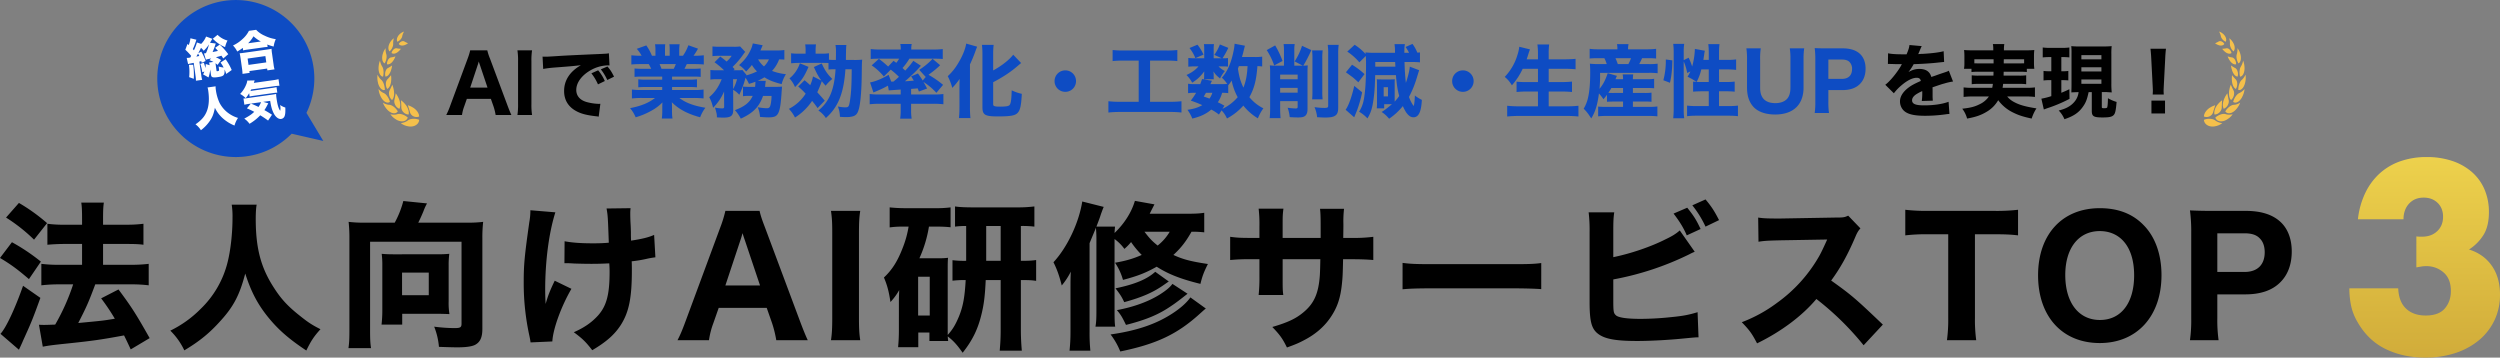 <svg xmlns="http://www.w3.org/2000/svg" xmlns:xlink="http://www.w3.org/1999/xlink" width="2515.11" height="359.757" viewBox="0 0 2515.11 359.757">
  <rect x="0" y="0" width="2515.11" height="359.757" fill="#808080" stroke="none"/>
  <defs>
    <linearGradient id="linear-gradient" x1="0.5" x2="0.5" y2="1" gradientUnits="objectBoundingBox">
      <stop offset="0" stop-color="#edd14c"/>
      <stop offset="1" stop-color="#d1ac3a"/>
    </linearGradient>
  </defs>
  <g id="グループ_16011" data-name="グループ 16011" transform="translate(-2417.351 -1134.563)">
    <g id="グループ_12639" data-name="グループ 12639" transform="translate(2304 536.439)">
      <g id="グループ_9212" data-name="グループ 9212" transform="translate(-56 514)">
        <g id="グループ_9210" data-name="グループ 9210" transform="translate(-93.416 -21.875)">
          <path id="パス_14372" data-name="パス 14372" d="M74.681-90.66a28.347,28.347,0,0,0,3.422.253H80.51q9.378,0,15.208-5.576t5.83-14.447q0-8.618-5.449-13.94t-14.067-5.323q-9.125,0-14.7,6.083T61.754-107.9H15.878a82.225,82.225,0,0,1,7.477-26.613,63.746,63.746,0,0,1,14.574-19.643,60.783,60.783,0,0,1,20.784-12.166,79.139,79.139,0,0,1,26.36-4.182,79.438,79.438,0,0,1,25.726,3.929,57.909,57.909,0,0,1,19.77,11.152,48.564,48.564,0,0,1,12.673,17.489,57.258,57.258,0,0,1,4.436,22.938q0,13.687-5.2,22.431A46.66,46.66,0,0,1,127.654-77.48q14.7,4.562,22.938,16.348T158.83-32.11a59.147,59.147,0,0,1-5.576,25.853,58.973,58.973,0,0,1-15.588,20.023A71.856,71.856,0,0,1,113.84,26.692a96.1,96.1,0,0,1-30.289,4.562q-22.051,0-39.793-8.618T15.371-4.737A54.727,54.727,0,0,1,8.907-21.465,87.662,87.662,0,0,1,7.26-38.447H56.431q.507,13.433,7.857,20.4t19.77,6.97q13.18,0,19.263-7.1T109.4-35.659q0-12.42-7.35-18.756a25.906,25.906,0,0,0-17.489-6.337,29.279,29.279,0,0,0-4.816.38q-2.281.38-5.069.887Z" transform="translate(2619.048 434.5)" fill="url(#linear-gradient)"/>
          <g id="グループ_9209" data-name="グループ 9209" transform="translate(642.385 137.738)">
            <path id="パス_24163" data-name="パス 24163" d="M310,1634.241q-.371.016-.737.058c-.244.03-.487.072-.723.1a8.5,8.5,0,0,0-1.387.312c-.112.035-.222.073-.333.112s-.215.072-.321.112q-.32.118-.624.264a6.322,6.322,0,0,0-1.132.7,12.93,12.93,0,0,1-2.25,1.352,11.562,11.562,0,0,1-1.173.482c-.385.14-.762.26-1.119.365-.177.052-.352.1-.518.145l-.474.1c-.3.063-.57.112-.794.148-.449.073-.72.1-.72.1a15.028,15.028,0,0,0,1.649,1.143c.453.251.929.5,1.42.729.07.031.14.065.211.1l.286.127.012.005c.675.262,1.371.513,2.079.717.718.181,1.441.353,2.159.469a14.608,14.608,0,0,0,2.2.157,13.694,13.694,0,0,0,2.04-.218,12.085,12.085,0,0,0,1.817-.558,6.06,6.06,0,0,0,.811-.387c.259-.141.506-.293.74-.45s.455-.324.664-.5c.1-.087.2-.175.3-.264s.192-.192.283-.29a7.113,7.113,0,0,0,.929-1.236,6.186,6.186,0,0,0,.853-2.784l.006-.087-.126-.054A14.681,14.681,0,0,0,310,1634.241Z" transform="translate(-274.076 -1546.462)" fill="#f5c04b"/>
            <path id="パス_24164" data-name="パス 24164" d="M491.667,1563.641a6.78,6.78,0,0,0,2.983-.708,5.847,5.847,0,0,0,.6-.349,5.375,5.375,0,0,0,.541-.427,5.249,5.249,0,0,0,1.465-2.22l.028-.077-.1-.091a14.825,14.825,0,0,0-2.519-1.794,10.545,10.545,0,0,0-1.336-.684,13.119,13.119,0,0,0-1.353-.539c-.459-.138-.906-.279-1.355-.377-.224-.047-.448-.087-.67-.117-.112-.016-.224-.028-.334-.038s-.217-.028-.326-.037a6.607,6.607,0,0,0-1.272,0,5.828,5.828,0,0,0-.611.1,4.537,4.537,0,0,0-.576.145,10.2,10.2,0,0,1-1.159.3c-.2.038-.4.073-.6.1s-.4.054-.6.066a16.418,16.418,0,0,1-2.269.007c-.682-.063-1.276-.157-1.7-.236s-.675-.138-.675-.138a18.726,18.726,0,0,0,1.22,1.567c.222.269.471.51.721.759s.512.494.779.738c.134.119.266.244.407.358l.426.339c.286.223.577.443.871.656.148.106.294.217.445.316l.458.29q.46.285.92.553a11.925,11.925,0,0,0,3.823,1.405,7.072,7.072,0,0,0,.9.119C491.095,1563.643,491.385,1563.648,491.667,1563.641Z" transform="translate(-466.676 -1473.31)" fill="#f5c04b"/>
            <path id="パス_24165" data-name="パス 24165" d="M647.285,1386.875c.128.052.259.1.387.14a8.138,8.138,0,0,0,1.484.356,4.49,4.49,0,0,0,4.435-1.791l.044-.061-.071-.115a16.2,16.2,0,0,0-3.987-4.5,10.445,10.445,0,0,0-1.132-.8c-.192-.119-.391-.223-.581-.328s-.382-.206-.574-.293a6.578,6.578,0,0,0-1.159-.412,5.145,5.145,0,0,0-1.122-.176,9.939,9.939,0,0,1-1.119-.1c-.189-.028-.379-.063-.568-.1s-.368-.089-.551-.138a15.935,15.935,0,0,1-2.057-.722c-.6-.276-1.121-.548-1.487-.754s-.581-.339-.581-.339c.208.583.461,1.188.752,1.8.073.154.145.311.225.462s.167.3.253.454c.172.3.35.609.538.913a19.592,19.592,0,0,0,1.227,1.771c.22.284.432.576.669.843s.469.534.705.792.5.534.753.773.522.461.782.672.521.408.779.593.532.337.794.487.525.283.782.4C647.031,1386.763,647.159,1386.821,647.285,1386.875Z" transform="translate(-633.035 -1305.199)" fill="#f5c04b"/>
            <path id="パス_24166" data-name="パス 24166" d="M770.415,1171.905c.1.084.206.162.308.239s.212.145.317.213q.316.2.628.361a6.037,6.037,0,0,0,1.218.48,4.442,4.442,0,0,0,1.172.127,3.51,3.51,0,0,0,2.022-.705l.052-.04-.035-.129a19.241,19.241,0,0,0-1.063-2.875c-.228-.445-.439-.9-.688-1.321s-.516-.824-.775-1.22a11.125,11.125,0,0,0-.846-1.094,10.585,10.585,0,0,0-.893-.948,7.949,7.949,0,0,0-.952-.754,4.86,4.86,0,0,0-.973-.531,12.948,12.948,0,0,1-3.637-2.358c-.481-.442-.887-.855-1.17-1.157s-.448-.49-.448-.49a22.382,22.382,0,0,0,2.326,7.746,14.683,14.683,0,0,0,2.2,3.3A12.659,12.659,0,0,0,770.415,1171.905Z" transform="translate(-763.475 -1101.848)" fill="#f5c04b"/>
            <path id="パス_24167" data-name="パス 24167" d="M848.56,942.785a7.846,7.846,0,0,0,.92,1.154,5.487,5.487,0,0,0,1.99,1.36,3.2,3.2,0,0,0,1.993.061l.055-.017v-.127c0-.248-.015-.492-.026-.738s-.023-.5-.044-.744c-.041-.492-.118-.977-.2-1.457a13.268,13.268,0,0,0-.3-1.422c-.058-.232-.135-.459-.2-.688s-.132-.45-.208-.67a12.781,12.781,0,0,0-.509-1.267,10.317,10.317,0,0,0-.579-1.15,8.75,8.75,0,0,0-.685-.991,5.275,5.275,0,0,0-.75-.8c-.266-.225-.528-.473-.784-.736a10.436,10.436,0,0,1-.731-.829A20.619,20.619,0,0,1,847.279,932l-.25-.4c-.076-.131-.145-.257-.212-.374-.134-.237-.247-.452-.342-.63-.186-.359-.291-.579-.291-.579a22.209,22.209,0,0,0,.334,7.648c.071.342.15.677.233,1,.042.162.084.325.129.483s.1.312.153.466a17.761,17.761,0,0,0,.69,1.717A11.489,11.489,0,0,0,848.56,942.785Z" transform="translate(-845.986 -886.639)" fill="#f5c04b"/>
            <path id="パス_24168" data-name="パス 24168" d="M866.329,716.852a12.364,12.364,0,0,0,.4,1.56,10.414,10.414,0,0,0,.561,1.33c.843,1.614,1.986,2.524,3.221,2.614l.054,0,.029-.114a16.509,16.509,0,0,0,.459-5.442,12.139,12.139,0,0,0-.154-1.3c-.039-.213-.078-.421-.119-.623s-.092-.4-.144-.6a9.77,9.77,0,0,0-.385-1.112,5.677,5.677,0,0,0-.5-.956c-.188-.288-.369-.6-.539-.915s-.318-.646-.464-.977-.278-.665-.4-.991-.221-.642-.315-.944c-.183-.6-.33-1.136-.414-1.517s-.126-.609-.126-.609c-.1.229-.2.468-.292.719s-.173.513-.254.784-.16.548-.234.832-.131.581-.19.88-.116.6-.167.908-.086.62-.124.93-.07.627-.1.939-.039.63-.055.941c-.014.328-.022.651-.02.969s.022.632.042.937A13.094,13.094,0,0,0,866.329,716.852Z" transform="translate(-864.844 -676.983)" fill="#f5c04b"/>
            <path id="パス_24169" data-name="パス 24169" d="M817.707,518.835c.045.215.1.419.154.616s.128.389.2.571a5.424,5.424,0,0,0,.5.977,3.406,3.406,0,0,0,1.384,1.251l.047.021.054-.091a14.023,14.023,0,0,0,1.691-4.684,11.234,11.234,0,0,0,.163-1.211c.028-.4.055-.789.047-1.174a9.156,9.156,0,0,0-.089-1.115,6.027,6.027,0,0,0-.228-1.017c-.1-.318-.193-.649-.275-.988s-.14-.679-.195-1.021a17.955,17.955,0,0,1-.209-1.951c-.032-.592-.039-1.11-.038-1.48s.019-.581.019-.581a17.5,17.5,0,0,0-2.8,5.676c-.087.284-.167.569-.238.848s-.125.566-.177.843a13.046,13.046,0,0,0-.2,1.627,13.189,13.189,0,0,0,0,1.515A10.887,10.887,0,0,0,817.707,518.835Z" transform="translate(-812.626 -490.239)" fill="#f5c04b"/>
            <path id="パス_24170" data-name="パス 24170" d="M702.924,361.371l.036.035.07-.061a11.458,11.458,0,0,0,2.586-3.576,10.107,10.107,0,0,0,.417-1.023,8.667,8.667,0,0,0,.31-1.026,6.96,6.96,0,0,0,.2-1.993c-.02-.314-.029-.64-.025-.965s.026-.646.052-.967a17.313,17.313,0,0,1,.238-1.8c.1-.536.208-.995.288-1.321.041-.164.074-.293.1-.379s.036-.122.038-.133a14.22,14.22,0,0,0-3.714,4.108,12.587,12.587,0,0,0-.746,1.351,14.129,14.129,0,0,0-.545,1.363,9.931,9.931,0,0,0-.49,2.607,6.249,6.249,0,0,0,.257,2.2A3.789,3.789,0,0,0,702.924,361.371Z" transform="translate(-690.608 -341.455)" fill="#f5c04b"/>
            <path id="パス_24171" data-name="パス 24171" d="M539.522,251.961l.074-.031a8.691,8.691,0,0,0,3.1-2.286,8.6,8.6,0,0,0,1.1-1.572,5.818,5.818,0,0,0,.619-1.693,11.169,11.169,0,0,1,.451-1.695,14.922,14.922,0,0,1,.6-1.51c.411-.88.772-1.485.772-1.485a11.505,11.505,0,0,0-4.163,2.424,9.183,9.183,0,0,0-2.759,4.087,4.831,4.831,0,0,0,.176,3.717Z" transform="translate(-519.369 -241.688)" fill="#f5c04b"/>
            <path id="パス_24172" data-name="パス 24172" d="M308.408,1426.21a9.859,9.859,0,0,0-.666-1.286c-.063-.1-.126-.2-.193-.3s-.132-.209-.2-.311q-.2-.307-.43-.6c-.148-.194-.3-.38-.464-.562s-.324-.353-.493-.539a10.3,10.3,0,0,0-1.066-1,9.894,9.894,0,0,0-1.159-.9,10.754,10.754,0,0,0-1.249-.78,20.947,20.947,0,0,0-4.789-2.135s.071.218.193.6c.06.192.132.426.215.695.041.135.084.279.131.431l.151.462c.1.325.215.679.333,1.052s.236.785.366,1.18c.254.8.512,1.679.737,2.552a6.151,6.151,0,0,0,.49,1.257,6.75,6.75,0,0,0,.349.6c.064.1.129.194.2.288s.143.178.217.265a7.927,7.927,0,0,0,1.012.977,4.485,4.485,0,0,0,.584.408q.305.189.628.351a6.912,6.912,0,0,0,5.68.26l.118-.047,0-.085A8.452,8.452,0,0,0,308.408,1426.21Z" transform="translate(-267.014 -1343.679)" fill="#f5c04b"/>
            <path id="パス_24173" data-name="パス 24173" d="M463.337,1338.793l.044.609c.026.389.057.948.089,1.625.042.658.09,1.431.122,2.267.007.211.017.421.028.628s.017.422.026.637c.015.429.022.866.02,1.3a5.448,5.448,0,0,0,.141,1.316,7.651,7.651,0,0,0,.422,1.305c.045.107.093.216.144.321s.108.206.164.307c.116.2.24.4.374.6a6.994,6.994,0,0,0,.91,1.119,8.551,8.551,0,0,0,1.1.948,9.825,9.825,0,0,0,1.247.717,6.4,6.4,0,0,0,2.718.578l.119,0,.016-.08a8.126,8.126,0,0,0,.079-2.784c-.032-.234-.073-.464-.121-.7s-.1-.475-.16-.709a11.927,11.927,0,0,0-.452-1.381,16,16,0,0,0-3.121-5.011A22.07,22.07,0,0,0,463.337,1338.793Z" transform="translate(-439.535 -1269.65)" fill="#f5c04b"/>
            <path id="パス_24174" data-name="パス 24174" d="M605.445,1235.592c-.058-.239-.122-.478-.195-.712s-.153-.466-.234-.7-.161-.475-.253-.709-.19-.461-.3-.686-.2-.466-.317-.693a24.153,24.153,0,0,0-2.765-4.623s-.035.209-.095.572-.157.883-.279,1.511-.235,1.335-.394,2.108c-.077.379-.159.773-.24,1.173s-.174.792-.273,1.187a5.834,5.834,0,0,0-.177,1.248,7.9,7.9,0,0,0,.089,1.318q.052.338.131.681a6.965,6.965,0,0,0,.2.668,10.381,10.381,0,0,0,.558,1.325,7.984,7.984,0,0,0,4.052,3.765l.108.038.035-.066a9.26,9.26,0,0,0,.738-5.266,12.805,12.805,0,0,0-.228-1.426C605.554,1236.066,605.5,1235.827,605.445,1235.592Z" transform="translate(-582.883 -1165.342)" fill="#f5c04b"/>
            <path id="パス_24175" data-name="パス 24175" d="M697.871,1101.035a8.756,8.756,0,0,0,2.759,4.773l.087.073.047-.047a6.039,6.039,0,0,0,1.262-1.988,9.02,9.02,0,0,0,.39-1.2,11.231,11.231,0,0,0,.263-1.309c.032-.223.057-.448.076-.675s.032-.463.048-.691a12.73,12.73,0,0,0,0-1.414,17.949,17.949,0,0,0-.35-2.913,25.818,25.818,0,0,0-1.46-5.142l-.215.492c-.14.311-.342.754-.593,1.286-.471,1.045-1.134,2.466-1.833,3.754a5.5,5.5,0,0,0-.446,1.072,6.5,6.5,0,0,0-.222,1.22,8.449,8.449,0,0,0-.019,1.333A11.084,11.084,0,0,0,697.871,1101.035Z" transform="translate(-685.941 -1037.005)" fill="#f5c04b"/>
            <path id="パス_24176" data-name="パス 24176" d="M748.171,947.3c.134-.415.23-.84.328-1.279a11.8,11.8,0,0,0,.234-1.353l.035-.346c.016-.119.029-.236.041-.354.025-.236.041-.475.051-.716a25.713,25.713,0,0,0-.151-5.2l-.307.382-.358.433c-.07.082-.144.169-.222.264s-.154.189-.236.29c-.331.4-.725.871-1.159,1.356-.214.237-.433.483-.657.735s-.455.487-.69.719a4.54,4.54,0,0,0-.65.82,5.688,5.688,0,0,0-.48,1.026,8.643,8.643,0,0,0-.33,1.194,10.183,10.183,0,0,0-.129,1.306c-.009.225-.012.454-.007.682a6.767,6.767,0,0,0,.054.686,12.561,12.561,0,0,0,.237,1.37,9.81,9.81,0,0,0,.44,1.305c.086.209.179.415.278.614s.219.387.337.572l.063.094.054-.026a4.724,4.724,0,0,0,1.6-1.342,8.367,8.367,0,0,0,1.186-2.037C747.879,948.118,748.045,947.713,748.171,947.3Z" transform="translate(-734.926 -894.164)" fill="#f5c04b"/>
            <path id="パス_24177" data-name="パス 24177" d="M731,787.541a4.522,4.522,0,0,0-.265.506,8.947,8.947,0,0,0-.449,6.264l.033.1.055-.005a5.083,5.083,0,0,0,3.287-2.084,12.954,12.954,0,0,0,2.226-4.372,23.463,23.463,0,0,0,1.048-4.761s-.134.091-.368.246-.552.375-.951.63l-.641.407c-.221.145-.458.293-.7.443s-.5.3-.763.447-.516.292-.781.424a3.676,3.676,0,0,0-.763.527,4.491,4.491,0,0,0-.667.764C731.2,787.226,731.1,787.38,731,787.541Z" transform="translate(-722.09 -749.066)" fill="#f5c04b"/>
            <path id="パス_24178" data-name="パス 24178" d="M676.248,646.678l.049.014a3.443,3.443,0,0,0,1.717.017,4.748,4.748,0,0,0,.861-.293c.141-.065.281-.136.42-.213s.284-.159.423-.248a6.84,6.84,0,0,0,.814-.609,8.642,8.642,0,0,0,.784-.738c.243-.271.5-.552.734-.86.119-.152.227-.314.344-.475s.228-.328.336-.5a19.423,19.423,0,0,0,2.038-3.971s-.14.04-.384.106-.583.164-1,.267-.887.225-1.4.335c-.254.056-.52.1-.785.154s-.528.094-.794.126a3.012,3.012,0,0,0-.8.222,3.8,3.8,0,0,0-.77.462,4.771,4.771,0,0,0-.724.675,7.523,7.523,0,0,0-.641.86,8.491,8.491,0,0,0-1.23,4.562Z" transform="translate(-666.538 -613.775)" fill="#f5c04b"/>
            <path id="パス_24179" data-name="パス 24179" d="M589.257,512.825l-.023.094.041.03a3.323,3.323,0,0,0,1.513.6,4.783,4.783,0,0,0,1.691-.1,6.807,6.807,0,0,0,1.733-.677,6.9,6.9,0,0,0,.859-.529,10.2,10.2,0,0,0,.836-.654,15.326,15.326,0,0,0,2.734-2.918l-.366-.021c-.231-.014-.56-.037-.954-.073s-.842-.079-1.323-.143c-.24-.031-.486-.068-.734-.112s-.493-.087-.735-.143a2.849,2.849,0,0,0-1.557.1,4.655,4.655,0,0,0-.8.361,5.589,5.589,0,0,0-.762.558A6.985,6.985,0,0,0,589.257,512.825Z" transform="translate(-574.927 -491.322)" fill="#f5c04b"/>
            <path id="パス_24180" data-name="パス 24180" d="M478.479,394.933a5.627,5.627,0,0,0-2.736,2.48l-.041.075.028.04a3.872,3.872,0,0,0,2.705,1.506,6.726,6.726,0,0,0,3.476-.532,11.863,11.863,0,0,0,3.1-1.723s-.47-.18-1.154-.5c-.344-.166-.731-.332-1.143-.545s-.843-.447-1.247-.695a2.782,2.782,0,0,0-1.4-.415A3.891,3.891,0,0,0,478.479,394.933Z" transform="translate(-454.139 -384.99)" fill="#f5c04b"/>
          </g>
          <path id="合体_35" data-name="合体 35" d="M15287,19249a79,79,0,1,1,150.061,34.549l16.948,28.268-31.8-7.311A79,79,0,0,1,15287,19249Z" transform="translate(-14866 -19064)" fill="#0e4cc3"/>
          <path id="パス_24181" data-name="パス 24181" d="M23.85-14.355A32.253,32.253,0,0,1,27.5-12.1h-4.41c.09.99.135,1.53.18,2.745l-3.69-1.755a37.692,37.692,0,0,1-.855,3.96c-.18-1.575-.405-3.105-.855-5.535l-3.69.72a50.754,50.754,0,0,1,.81,8.6l2.16-.45a15.939,15.939,0,0,1-1.71,2.655l5,3.825a33.982,33.982,0,0,0,2.835-7.74V.045c0,1.485.225,2.25.855,2.7.855.63,2.475.9,5.265.9,6.615,0,7.56-.81,8.145-6.66a28.4,28.4,0,0,1,1.035,4.68l6.03-3.15A56.437,56.437,0,0,0,40.05-13.05l-5.535,2.565a34.272,34.272,0,0,1,2.385,5.4,25.081,25.081,0,0,1-4.815-1.71c-.045,2.025-.045,3.06-.045,3.1-.09.72-.225,1.08-.5,1.215a4.617,4.617,0,0,1-1.215.18c-.81,0-.945-.135-.945-.81v-7.38A20.292,20.292,0,0,1,31.23-8.55l4.185-4.365a36.069,36.069,0,0,0-4.815-3.51c3.285-.36,3.825-.45,5.8-.765.54,1.215.675,1.485,1.4,3.015l5.58-3.555a66.651,66.651,0,0,0-7.155-10.755L31.23-25.92c1.17,1.665,1.53,2.2,2.34,3.465-1.8.18-3.42.27-5.49.4a82.16,82.16,0,0,0,4.32-8.055L26.775-31.68c2.16-2.655,2.16-2.655,2.88-3.6L23.76-38.43a22.981,22.981,0,0,1-5.94,6.66l-4-2.025a49.766,49.766,0,0,1-4.1,7.38,12.284,12.284,0,0,0-.945-1.35,63.076,63.076,0,0,0,4.23-7.515,8.015,8.015,0,0,1,.72-1.305L7.92-38.88a25.5,25.5,0,0,1-2.655,6.525L4.185-33.66l-2.97,5.49a54.431,54.431,0,0,1,4.95,6.93c-.63.855-.63.9-1.125,1.53H4.41l-.4.045a18.933,18.933,0,0,1-2.565-.18L1.98-13.5c.9-.135,2.52-.27,5.76-.45V-.765a35.208,35.208,0,0,1-.27,4.95h6.345a27.265,27.265,0,0,1-.27-4.995V-14.4a5,5,0,0,0,1.035-.09c.27,0,.27,0,.945-.045l.225,1.665,4.1-1.215a47.927,47.927,0,0,0-3.015-9.99L13.68-22.95c1.62-2.25,2.655-3.69,3.42-4.95a18.135,18.135,0,0,1,2.3,3.33,34.374,34.374,0,0,0,6.165-5.625,49.9,49.9,0,0,1-4.23,8.28c-.315,0-.585.045-.765.045H19.98a5.152,5.152,0,0,1-.675-.045l.99,6.57a16.753,16.753,0,0,1,3.51-.405c.45-.045,1.08-.09,1.98-.18Zm-10.485-8.19a26.544,26.544,0,0,1,.9,2.52c-1.35.135-1.62.135-3.015.225C12.24-21.06,12.645-21.6,13.365-22.545ZM2.7-12.645A50.23,50.23,0,0,1,1.215-.315L5.58,1.98A74.208,74.208,0,0,0,6.975-12.06Zm27.36-22.59c.5.54.765.81,1.17,1.305a30.349,30.349,0,0,0,4.95,5.13,27.851,27.851,0,0,0,5.04,3.555,26.677,26.677,0,0,1,3.33-6.21,21.8,21.8,0,0,1-9.135-7.065Zm28.665,15.8a41.581,41.581,0,0,1,4.185-.18H79.29a37.752,37.752,0,0,1,4.32.18v-2.475a47.994,47.994,0,0,0,6.075,2.925,25.235,25.235,0,0,1,3.15-7.065A37.406,37.406,0,0,1,82.26-31.05a25.72,25.72,0,0,1-7.695-7.065H67.23a26.79,26.79,0,0,1-7.47,7.245,35.719,35.719,0,0,1-10.44,5.13,24.077,24.077,0,0,1,3.375,6.615A43.762,43.762,0,0,0,58.725-22Zm5.94-6.39a31.94,31.94,0,0,0,6.345-6.21,34.954,34.954,0,0,0,6.615,6.21Zm-2.61,29.7V2.025H80.1V3.87h7.245a30.038,30.038,0,0,1-.27-5v-11.16a33.97,33.97,0,0,1,.225-4.77c-1.08.09-2.385.135-4.365.135H59.175c-1.98,0-3.285-.045-4.32-.135a44.506,44.506,0,0,1,.225,4.77V-1.17a38.04,38.04,0,0,1-.27,5.04Zm0-14.535H80.1V-4.23H62.055ZM18.09,12.515a20.274,20.274,0,0,1,.225,3.51c0,8.325-1.44,15.03-4.275,20.025C11.295,40.91,7.56,44.24.9,47.57a21.392,21.392,0,0,1,4.59,6.615,39.812,39.812,0,0,0,9.675-7.47c3.51-3.645,5.445-7.065,7.38-12.96A33.348,33.348,0,0,0,28.62,44.96,40.211,40.211,0,0,0,39.6,54.23a26.158,26.158,0,0,1,4.59-7.11,30.15,30.15,0,0,1-7.875-5.13,29.651,29.651,0,0,1-8.46-12.555A44.957,44.957,0,0,1,26.01,16.16a18.158,18.158,0,0,1,.27-3.645Zm53.46,22.14h7.065c.045,6.57.765,10.665,2.34,14.31,1.44,3.195,3.735,5.22,6.03,5.22a4.325,4.325,0,0,0,3.78-2.205c.945-1.62,1.53-4.05,1.98-8.595a17.107,17.107,0,0,1-4.815-3.24v.81a12.164,12.164,0,0,1-.675,4.9c-1.35-1.935-1.98-6.12-1.98-12.825A34.694,34.694,0,0,1,85.5,28.58c-1.4.09-2.295.135-5.4.135H55.845a22.705,22.705,0,0,1-3.51-.18V34.88A56.506,56.506,0,0,1,58,34.655h.945L54.36,38.84a78.4,78.4,0,0,1,6.84,4.5c-3.15,2.2-5.4,3.33-10.89,5.355a22.33,22.33,0,0,1,4.5,5.9,49.256,49.256,0,0,0,11.88-6.975c3.06,2.52,4.77,4.095,7.065,6.345l4.725-5.265c-2.7-2.34-3.69-3.195-6.93-5.67a38.839,38.839,0,0,0,3.33-4.185c.99-1.35,1.17-1.575,1.53-2.025Zm-2.2,0a21.97,21.97,0,0,1-3.24,4.41c-2.34-1.62-3.78-2.52-7.02-4.41Zm-10.62-7.2a40.711,40.711,0,0,1,4.365-.18H81.72c2.34,0,3.69.045,5.13.18V21.83a46.369,46.369,0,0,1-5.13.18H60.345c.45-.675.585-.855.945-1.4H84.42c2.25,0,3.915.09,5.535.225V14.18a44.646,44.646,0,0,1-5.535.27H64.845c.675-1.4,1.08-2.205,1.17-2.385L58.59,11.21a10.917,10.917,0,0,1-1.125,2.97,29.681,29.681,0,0,1-7.83,9.36,22.651,22.651,0,0,1,4.95,4.995,41.565,41.565,0,0,0,4.14-4.455Z" transform="translate(451.92 184.113) rotate(-8)" fill="#fff"/>
        </g>
      </g>
    </g>
    <g id="グループ_1123" data-name="グループ 1123" transform="translate(4634.586 1166.303)">
      <path id="パス_24163-2" data-name="パス 24163" d="M303.859,1634.241q.371.016.737.058c.244.03.487.072.723.1a8.5,8.5,0,0,1,1.387.312c.112.035.222.073.333.112s.215.072.321.112q.32.118.624.264a6.322,6.322,0,0,1,1.132.7,12.931,12.931,0,0,0,2.25,1.352,11.562,11.562,0,0,0,1.173.482c.385.14.762.26,1.119.365.177.052.352.1.518.145l.474.1c.3.063.57.112.794.148.449.073.72.1.72.1a15.028,15.028,0,0,1-1.649,1.143c-.453.251-.929.5-1.42.729-.07.031-.14.065-.211.1l-.286.127-.012.005c-.675.262-1.371.513-2.079.717-.718.181-1.441.353-2.159.469a14.608,14.608,0,0,1-2.2.157,13.694,13.694,0,0,1-2.04-.218,12.085,12.085,0,0,1-1.817-.558,6.06,6.06,0,0,1-.811-.387c-.259-.141-.506-.293-.74-.45s-.455-.324-.664-.5c-.1-.087-.2-.175-.3-.264s-.192-.192-.283-.29a7.113,7.113,0,0,1-.929-1.236,6.186,6.186,0,0,1-.853-2.784l-.006-.087.126-.054A14.681,14.681,0,0,1,303.859,1634.241Z" transform="translate(-297.698 -1546.462)" fill="#f5c04b"/>
      <path id="パス_24164-2" data-name="パス 24164" d="M485.447,1563.641a6.78,6.78,0,0,1-2.983-.708,5.847,5.847,0,0,1-.6-.349,5.375,5.375,0,0,1-.541-.427,5.249,5.249,0,0,1-1.465-2.22l-.028-.077.1-.091a14.827,14.827,0,0,1,2.519-1.794,10.545,10.545,0,0,1,1.336-.684,13.119,13.119,0,0,1,1.353-.539c.459-.138.906-.279,1.355-.377.224-.047.448-.087.67-.117.112-.016.224-.028.334-.038s.217-.028.326-.037a6.607,6.607,0,0,1,1.272,0,5.828,5.828,0,0,1,.611.1,4.537,4.537,0,0,1,.576.145,10.2,10.2,0,0,0,1.159.3c.2.038.4.073.6.1s.4.054.6.066a16.418,16.418,0,0,0,2.269.007c.682-.063,1.276-.157,1.7-.236s.675-.138.675-.138a18.726,18.726,0,0,1-1.22,1.567c-.222.269-.471.51-.721.759s-.512.494-.779.738c-.134.119-.266.244-.407.358l-.426.339c-.286.223-.577.443-.871.656-.148.106-.294.217-.445.316l-.458.29q-.46.285-.92.553a11.925,11.925,0,0,1-3.823,1.405,7.072,7.072,0,0,1-.9.119C486.02,1563.643,485.729,1563.648,485.447,1563.641Z" transform="translate(-468.351 -1473.31)" fill="#f5c04b"/>
      <path id="パス_24165-2" data-name="パス 24165" d="M644.993,1386.875c-.128.052-.259.1-.387.14a8.138,8.138,0,0,1-1.484.356,4.49,4.49,0,0,1-4.435-1.791l-.044-.061.071-.115a16.2,16.2,0,0,1,3.987-4.5,10.445,10.445,0,0,1,1.132-.8c.192-.119.391-.223.581-.328s.382-.206.574-.293a6.578,6.578,0,0,1,1.159-.412,5.145,5.145,0,0,1,1.122-.176,9.939,9.939,0,0,0,1.119-.1c.189-.028.379-.063.568-.1s.368-.089.551-.138a15.935,15.935,0,0,0,2.057-.722c.6-.276,1.121-.548,1.487-.754s.581-.339.581-.339c-.208.583-.461,1.188-.752,1.8-.073.154-.145.311-.225.462s-.167.3-.253.454c-.172.3-.35.609-.538.913a19.592,19.592,0,0,1-1.227,1.771c-.22.284-.432.576-.669.843s-.469.534-.705.792-.5.534-.753.773-.522.461-.782.672-.521.408-.779.593-.532.337-.794.487-.525.283-.782.4C645.247,1386.763,645.119,1386.821,644.993,1386.875Z" transform="translate(-617.156 -1305.199)" fill="#f5c04b"/>
      <path id="パス_24166-2" data-name="パス 24166" d="M770.372,1171.905c-.1.084-.206.162-.308.239s-.212.145-.317.213q-.316.2-.628.361a6.037,6.037,0,0,1-1.218.48,4.442,4.442,0,0,1-1.172.127,3.51,3.51,0,0,1-2.022-.705l-.052-.04.035-.129a19.241,19.241,0,0,1,1.063-2.875c.228-.445.439-.9.688-1.321s.516-.824.775-1.22a11.125,11.125,0,0,1,.846-1.094,10.585,10.585,0,0,1,.893-.948,7.949,7.949,0,0,1,.952-.754,4.86,4.86,0,0,1,.973-.531,12.948,12.948,0,0,0,3.637-2.358c.481-.442.887-.855,1.17-1.157s.448-.49.448-.49a22.382,22.382,0,0,1-2.326,7.746,14.683,14.683,0,0,1-2.2,3.3A12.659,12.659,0,0,1,770.372,1171.905Z" transform="translate(-735.225 -1101.848)" fill="#f5c04b"/>
      <path id="パス_24167-2" data-name="パス 24167" d="M850.945,942.785a7.846,7.846,0,0,1-.92,1.154,5.487,5.487,0,0,1-1.99,1.36,3.2,3.2,0,0,1-1.993.061l-.055-.017v-.127c0-.248.015-.492.026-.738s.023-.5.044-.744c.041-.492.118-.977.2-1.457a13.268,13.268,0,0,1,.3-1.422c.058-.232.135-.459.2-.688s.132-.45.208-.67a12.781,12.781,0,0,1,.509-1.267,10.317,10.317,0,0,1,.579-1.15,8.75,8.75,0,0,1,.685-.991,5.275,5.275,0,0,1,.75-.8c.266-.225.528-.473.784-.736a10.436,10.436,0,0,0,.731-.829A20.619,20.619,0,0,0,852.225,932l.25-.4c.076-.131.145-.257.212-.374.134-.237.247-.452.342-.63.186-.359.291-.579.291-.579a22.209,22.209,0,0,1-.334,7.648c-.071.342-.15.677-.233,1-.042.162-.084.325-.129.483s-.1.312-.153.466a17.761,17.761,0,0,1-.69,1.717A11.489,11.489,0,0,1,850.945,942.785Z" transform="translate(-811.431 -886.639)" fill="#f5c04b"/>
      <path id="パス_24168-2" data-name="パス 24168" d="M870.843,716.852a12.364,12.364,0,0,1-.4,1.56,10.414,10.414,0,0,1-.561,1.33c-.843,1.614-1.986,2.524-3.221,2.614l-.054,0-.029-.114a16.509,16.509,0,0,1-.459-5.442,12.139,12.139,0,0,1,.154-1.3c.039-.213.078-.421.119-.623s.092-.4.144-.6a9.77,9.77,0,0,1,.385-1.112,5.677,5.677,0,0,1,.5-.956c.188-.288.369-.6.539-.915s.318-.646.464-.977.278-.665.4-.991.221-.642.315-.944c.183-.6.33-1.136.414-1.517s.126-.609.126-.609c.1.229.2.468.292.719s.173.513.254.784.16.548.234.832.131.581.19.88.116.6.167.908.086.62.124.93.07.627.1.939.039.63.055.941c.014.328.022.651.02.969s-.022.632-.042.937A13.094,13.094,0,0,1,870.843,716.852Z" transform="translate(-830.241 -676.983)" fill="#f5c04b"/>
      <path id="パス_24169-2" data-name="パス 24169" d="M821.743,518.835c-.045.215-.1.419-.154.616s-.128.389-.2.571a5.424,5.424,0,0,1-.5.977,3.406,3.406,0,0,1-1.384,1.251l-.047.021-.054-.091a14.023,14.023,0,0,1-1.691-4.684,11.234,11.234,0,0,1-.163-1.211c-.028-.4-.055-.789-.047-1.174a9.156,9.156,0,0,1,.089-1.115,6.027,6.027,0,0,1,.228-1.017c.1-.318.193-.649.275-.988s.14-.679.195-1.021a17.955,17.955,0,0,0,.209-1.951c.032-.592.039-1.11.038-1.48s-.019-.581-.019-.581a17.5,17.5,0,0,1,2.8,5.676c.087.284.167.569.238.848s.125.566.177.843a13.046,13.046,0,0,1,.2,1.627,13.189,13.189,0,0,1,0,1.515A10.887,10.887,0,0,1,821.743,518.835Z" transform="translate(-784.737 -490.239)" fill="#f5c04b"/>
      <path id="パス_24170-2" data-name="パス 24170" d="M706.036,361.371l-.036.035-.07-.061a11.458,11.458,0,0,1-2.586-3.576,10.107,10.107,0,0,1-.417-1.023,8.667,8.667,0,0,1-.31-1.026,6.96,6.96,0,0,1-.2-1.993c.02-.314.029-.641.025-.965s-.026-.646-.052-.967a17.313,17.313,0,0,0-.238-1.8c-.1-.536-.208-.995-.288-1.321-.041-.164-.074-.293-.1-.379s-.036-.122-.038-.133a14.22,14.22,0,0,1,3.714,4.108,12.585,12.585,0,0,1,.746,1.351,14.129,14.129,0,0,1,.545,1.363,9.931,9.931,0,0,1,.49,2.607,6.249,6.249,0,0,1-.257,2.2A3.789,3.789,0,0,1,706.036,361.371Z" transform="translate(-676.266 -341.455)" fill="#f5c04b"/>
      <path id="パス_24171-2" data-name="パス 24171" d="M545.766,251.961l-.074-.031a8.691,8.691,0,0,1-3.1-2.286,8.6,8.6,0,0,1-1.1-1.572,5.818,5.818,0,0,1-.619-1.693,11.169,11.169,0,0,0-.451-1.695,14.922,14.922,0,0,0-.6-1.51c-.411-.88-.772-1.485-.772-1.485a11.505,11.505,0,0,1,4.163,2.424,9.183,9.183,0,0,1,2.759,4.087,4.831,4.831,0,0,1-.176,3.717Z" transform="translate(-523.832 -241.688)" fill="#f5c04b"/>
      <path id="パス_24172-2" data-name="パス 24172" d="M298.391,1426.21a9.859,9.859,0,0,1,.666-1.286c.063-.1.126-.2.193-.3s.132-.209.2-.311q.2-.307.43-.6c.148-.194.3-.38.464-.562s.324-.353.493-.539a10.3,10.3,0,0,1,1.066-1,9.894,9.894,0,0,1,1.159-.9,10.754,10.754,0,0,1,1.249-.78,20.947,20.947,0,0,1,4.789-2.135s-.071.218-.193.6c-.06.192-.132.426-.215.695-.041.135-.084.279-.131.431l-.151.462c-.1.325-.215.679-.333,1.052s-.236.785-.366,1.18c-.254.8-.512,1.679-.737,2.552a6.151,6.151,0,0,1-.49,1.257,6.75,6.75,0,0,1-.349.6c-.064.1-.129.194-.2.288s-.143.178-.217.265a7.927,7.927,0,0,1-1.012.977,4.485,4.485,0,0,1-.584.408q-.305.189-.628.351a6.912,6.912,0,0,1-5.68.26l-.118-.047,0-.085A8.452,8.452,0,0,1,298.391,1426.21Z" transform="translate(-297.698 -1343.679)" fill="#f5c04b"/>
      <path id="パス_24173-2" data-name="パス 24173" d="M471.183,1338.793l-.044.609c-.026.389-.057.948-.089,1.625-.042.658-.09,1.431-.122,2.267-.007.211-.017.421-.028.628s-.017.422-.026.637c-.015.429-.022.866-.02,1.3a5.448,5.448,0,0,1-.141,1.316,7.651,7.651,0,0,1-.422,1.305c-.045.107-.093.216-.144.321s-.108.206-.164.307c-.116.2-.24.4-.374.6a6.994,6.994,0,0,1-.91,1.119,8.551,8.551,0,0,1-1.1.948,9.825,9.825,0,0,1-1.247.717,6.4,6.4,0,0,1-2.718.578l-.119,0-.016-.08a8.126,8.126,0,0,1-.079-2.784c.032-.234.073-.464.121-.7s.1-.475.16-.709a11.927,11.927,0,0,1,.452-1.381,16,16,0,0,1,3.121-5.011A22.07,22.07,0,0,1,471.183,1338.793Z" transform="translate(-452.898 -1269.65)" fill="#f5c04b"/>
      <path id="パス_24174-2" data-name="パス 24174" d="M600.4,1235.592c.058-.239.122-.478.195-.712s.153-.466.234-.7.161-.475.253-.709.19-.461.3-.686.2-.466.317-.693a24.153,24.153,0,0,1,2.765-4.623s.035.209.095.572.157.883.279,1.511.235,1.335.394,2.108c.077.379.159.773.24,1.173s.174.792.273,1.187a5.834,5.834,0,0,1,.177,1.248,7.9,7.9,0,0,1-.089,1.318q-.052.338-.131.681a6.965,6.965,0,0,1-.2.668,10.381,10.381,0,0,1-.558,1.325,7.984,7.984,0,0,1-4.052,3.765l-.108.038-.035-.066a9.26,9.26,0,0,1-.738-5.266,12.805,12.805,0,0,1,.228-1.426C600.294,1236.066,600.349,1235.827,600.4,1235.592Z" transform="translate(-580.878 -1165.342)" fill="#f5c04b"/>
      <path id="パス_24175-2" data-name="パス 24175" d="M702.6,1101.035a8.756,8.756,0,0,1-2.759,4.773l-.087.073-.047-.047a6.039,6.039,0,0,1-1.262-1.988,9.02,9.02,0,0,1-.39-1.2,11.231,11.231,0,0,1-.263-1.309c-.032-.223-.057-.448-.076-.675s-.032-.463-.048-.691a12.73,12.73,0,0,1,0-1.414,17.949,17.949,0,0,1,.35-2.913,25.818,25.818,0,0,1,1.46-5.142l.215.492c.14.311.342.754.593,1.286.471,1.045,1.134,2.466,1.833,3.754a5.5,5.5,0,0,1,.446,1.072,6.5,6.5,0,0,1,.222,1.22,8.449,8.449,0,0,1,.019,1.333A11.084,11.084,0,0,1,702.6,1101.035Z" transform="translate(-672.44 -1037.005)" fill="#f5c04b"/>
      <path id="パス_24176-2" data-name="パス 24176" d="M744.23,947.3c-.134-.415-.23-.84-.328-1.279a11.8,11.8,0,0,1-.234-1.353l-.035-.346c-.016-.119-.029-.236-.041-.354-.025-.236-.041-.475-.051-.716a25.713,25.713,0,0,1,.151-5.2l.307.382.358.433c.07.082.144.169.222.264s.154.189.236.29c.331.4.725.871,1.159,1.356.214.237.433.483.657.735s.455.487.691.719a4.54,4.54,0,0,1,.65.82,5.688,5.688,0,0,1,.48,1.026,8.643,8.643,0,0,1,.33,1.194,10.183,10.183,0,0,1,.129,1.306c.009.225.012.454.007.682a6.767,6.767,0,0,1-.054.686,12.561,12.561,0,0,1-.237,1.37,9.81,9.81,0,0,1-.44,1.305c-.086.209-.179.415-.278.614s-.219.387-.337.572l-.062.094-.054-.026a4.723,4.723,0,0,1-1.6-1.342,8.367,8.367,0,0,1-1.186-2.037C744.522,948.118,744.356,947.713,744.23,947.3Z" transform="translate(-715.388 -894.164)" fill="#f5c04b"/>
      <path id="パス_24177-2" data-name="パス 24177" d="M735.875,787.541a4.522,4.522,0,0,1,.265.506,8.947,8.947,0,0,1,.449,6.264l-.033.1-.055-.005a5.083,5.083,0,0,1-3.287-2.084,12.954,12.954,0,0,1-2.226-4.372,23.463,23.463,0,0,1-1.048-4.761s.134.091.368.246.552.375.951.63l.641.407c.221.145.458.293.7.443s.5.3.763.447.516.292.781.424a3.676,3.676,0,0,1,.763.527,4.491,4.491,0,0,1,.667.764C735.68,787.226,735.779,787.38,735.875,787.541Z" transform="translate(-702.698 -749.066)" fill="#f5c04b"/>
      <path id="パス_24178-2" data-name="パス 24178" d="M684.761,646.678l-.049.014a3.443,3.443,0,0,1-1.717.017,4.748,4.748,0,0,1-.861-.293c-.141-.065-.281-.136-.42-.213s-.284-.159-.423-.248a6.84,6.84,0,0,1-.814-.609,8.642,8.642,0,0,1-.784-.738c-.243-.271-.5-.552-.734-.86-.119-.152-.227-.314-.344-.475s-.228-.328-.336-.5a19.423,19.423,0,0,1-2.038-3.971s.14.04.384.106.583.164,1,.267.887.225,1.4.335c.254.056.52.1.785.154s.528.094.794.126a3.012,3.012,0,0,1,.8.222,3.8,3.8,0,0,1,.77.462,4.771,4.771,0,0,1,.724.675,7.523,7.523,0,0,1,.641.86,8.491,8.491,0,0,1,1.23,4.562Z" transform="translate(-652.384 -613.775)" fill="#f5c04b"/>
      <path id="パス_24179-2" data-name="パス 24179" d="M598.618,512.825l.023.094-.041.03a3.323,3.323,0,0,1-1.513.6,4.783,4.783,0,0,1-1.691-.1,6.807,6.807,0,0,1-1.733-.677,6.9,6.9,0,0,1-.859-.529,10.2,10.2,0,0,1-.836-.654,15.326,15.326,0,0,1-2.734-2.918l.366-.021c.231-.014.56-.037.954-.073s.842-.079,1.323-.143c.24-.031.486-.068.734-.112s.493-.087.735-.143a2.849,2.849,0,0,1,1.557.1,4.655,4.655,0,0,1,.8.361,5.589,5.589,0,0,1,.762.558A6.985,6.985,0,0,1,598.618,512.825Z" transform="translate(-570.86 -491.322)" fill="#f5c04b"/>
      <path id="パス_24180-2" data-name="パス 24180" d="M482.231,394.933a5.627,5.627,0,0,1,2.736,2.48l.041.075-.028.04a3.872,3.872,0,0,1-2.705,1.506,6.726,6.726,0,0,1-3.476-.532,11.863,11.863,0,0,1-3.1-1.723s.47-.18,1.154-.5c.344-.166.731-.332,1.143-.545s.843-.447,1.247-.695a2.782,2.782,0,0,1,1.4-.415A3.891,3.891,0,0,1,482.231,394.933Z" transform="translate(-464.484 -384.99)" fill="#f5c04b"/>
    </g>
    <path id="パス_31897" data-name="パス 31897" d="M47.68,9.92c5.76-1.12,8.96-1.6,26.08-3.36,24.32-2.56,33.28-3.84,55.68-8,2.56,5.12,3.52,7.2,6.72,14.08L155.2,1.28c-13.92-24.64-18.24-31.36-31.36-48.96L106.4-38.72a208.74,208.74,0,0,1,13.76,20.48c-11.36,1.92-11.36,1.92-36.8,4.32C91.68-30.08,93.92-35.2,100.48-52.8h36.16a140.3,140.3,0,0,1,17.6.96v-21.6a144.863,144.863,0,0,1-17.76.96H108.32V-93.44h23.52c8,0,12.64.16,17.12.8v-21.12a131.453,131.453,0,0,1-17.28.96H108.32v-4.96c0-9.12.16-12.8.8-17.28H86.4c.64,4.32.8,8.16.8,17.28v4.96H70.08a124.611,124.611,0,0,1-17.76-.96v21.12c5.44-.48,11.04-.8,17.6-.8H87.2v20.96H64.48a137.24,137.24,0,0,1-18.24-.96v21.6a154.282,154.282,0,0,1,18.08-.96H78.24A212.855,212.855,0,0,1,60.16-12.32c-5.12.16-8.16.32-10.88.32-1.6,0-2.88,0-5.44-.16ZM10.72-120A167.4,167.4,0,0,1,38.88-97.76L52-114.4a183.416,183.416,0,0,0-28.32-20.32ZM4.64-79.36C16-72.64,22.72-67.52,33.76-58.08l12-17.6A196.951,196.951,0,0,0,16.64-95.2Zm23.2,28C20-28.96,10.72-8.96,5.12-3.04l18.56,16c.96-2.08,1.12-2.24,3.68-8,.32-.96,1.6-3.52,3.2-7.2,5.76-12.64,8-18.4,14.72-36.96Zm209.92-81.6a78.627,78.627,0,0,1,.8,13.28c0,15.52-1.92,32.64-4.96,44.64a97.8,97.8,0,0,1-27.04,46.88A111.494,111.494,0,0,1,176-6.24,69.434,69.434,0,0,1,190.08,13.6C205.6,4.32,215.68-4,226.56-16.16c13.12-14.4,19.2-26.08,24.8-47.52,5.6,17.44,11.84,29.6,21.44,41.92,10.56,13.44,21.44,23.2,40,35.52C317.6,4,320.16,0,327.04-7.68c-8.8-4.48-12.48-6.88-21.44-14.08-11.84-9.44-18.56-16.8-25.92-28.48-12.8-20-17.76-39.36-17.76-68.64,0-5.44.32-11.36.96-14.08Zm133.92,18.08a117.756,117.756,0,0,1-16.32-.8,149.382,149.382,0,0,1,.8,16.8V-7.52c0,9.44-.16,13.44-.96,18.88h22.72c-.8-5.12-.96-9.44-.96-18.88V-95.68h92v82.4c0,3.68-1.12,4.48-7.04,4.48a163.682,163.682,0,0,1-20.48-1.44,70.881,70.881,0,0,1,4.8,20.32c8.64.32,14.56.48,18.56.48,8.48,0,14.24-.8,17.6-2.4C487.68,5.44,489.92.64,489.92-8V-99.04a143.115,143.115,0,0,1,.8-16.64,117.756,117.756,0,0,1-16.32.8H425.44c1.76-3.52,3.52-7.36,5.28-11.68a54.588,54.588,0,0,1,3.52-7.68l-23.84-2.4a94.517,94.517,0,0,1-8.64,21.76ZM456-71.52a90.543,90.543,0,0,1,.64-12c-3.84.32-6.88.48-11.84.48H400c-4.64,0-7.68-.16-11.36-.48A84.624,84.624,0,0,1,389.28-72v46.08a124.3,124.3,0,0,1-.8,13.6h20.8V-23.2h34.56c3.84,0,8.96.16,12.96.32a68.372,68.372,0,0,1-.8-12.8Zm-46.88,6.88H436v22.72H409.12Zm163.36-9.44h2.24c1.92,0,2.56,0,7.68.32,5.76.16,11.04.32,17.28.32,6.56,0,11.04-.16,17.92-.48.32,4.8.32,6.08.32,8.8,0,22.4-3.04,33.92-11.52,43.52C600-14.56,592.8-9.44,581.92-4.64c8.64,6.4,11.84,9.44,18.56,18.08,14.08-8.32,22.56-15.68,28.96-25.76,8-12.8,10.88-27.04,10.88-54.56,0-3.04,0-6.08-.16-9.12a122.464,122.464,0,0,0,14.72-2.4A83.657,83.657,0,0,1,664-80l-1.28-22.56c-5.28,2.4-12.32,4.16-23.2,5.76-.16-3.52-.16-4.96-.16-8.48-.16-5.76-.16-5.76-.48-11.04-.16-5.44-.16-5.44-.16-7.36a38.829,38.829,0,0,1,.32-5.76l-24.16.32c1.28,7.68,1.28,7.68,2.24,34.4-4.8.48-9.92.64-15.68.64-12.48,0-21.12-.64-28.8-2.08Zm-34.24-53.28a67.264,67.264,0,0,1-1.12,12.16c-4.8,34.08-5.6,42.56-5.6,60.16A247.434,247.434,0,0,0,537.28-.8c.64,3.04.8,4,1.12,6.4l21.92-.96c.64-12.48,8.8-35.04,19.2-52.96l-16.8-8.16c-4.8,9.92-7.04,15.68-9.12,23.36-.32-4-.48-9.92-.48-14.08,0-28.8,3.68-57.28,10.24-78.08ZM817.28,3.36c-1.92-4-4.8-11.04-7.84-19.2l-35.2-94.24c-3.52-9.12-4.48-12.48-5.44-16.64H734.4a122.84,122.84,0,0,1-5.12,16.64L694.4-15.84c-3.36,9.12-5.6,14.4-8.16,19.2h31.68a79.891,79.891,0,0,1,4.32-16.96l5.44-15.52H776l5.44,15.52A114.431,114.431,0,0,1,785.6,3.36Zm-48-55.04H734.4l15.04-45.28c1.12-3.2,1.28-4,2.24-7.36,1.28,4.32,1.92,5.92,2.4,7.36Zm71.36-75.04c.96,6.88,1.28,11.04,1.28,22.08v85.92c0,9.92-.32,15.84-1.28,22.08h29.44c-.96-6.24-1.28-11.84-1.28-22.08v-85.92c0-10.72.32-15.68,1.28-22.08Zm170.72,69.6V-7.2c0,8.64-.32,13.44-.96,21.12h22.24c-.64-7.52-.96-13.6-.96-21.28V-57.12c8.8,0,11.04.16,15.36.8V-77.28c-4.48.64-7.36.8-15.36.8v-35.04a99.619,99.619,0,0,1,13.6.64V-131.2a132.38,132.38,0,0,1-17.44.96H983.68c-8.32,0-14.56-.32-18.24-.96v20.32a82.827,82.827,0,0,1,11.2-.64v35.04a93.523,93.523,0,0,1-13.76-.64v20.64a103.55,103.55,0,0,1,13.28-.64c-.96,16.96-2.56,26.24-6.72,36.48-3.52,8.48-6.4,13.28-11.36,18.72v-66.4c0-4.8,0-7.04.32-11.2a73.2,73.2,0,0,1-9.44.48H929.6a125.081,125.081,0,0,0,9.6-31.84h7.68a120.941,120.941,0,0,1,14.08.64v-20a116.678,116.678,0,0,1-16.16.8H915.68a149.909,149.909,0,0,1-16-.8v20.16a87.619,87.619,0,0,1,13.6-.8h5.44a100.884,100.884,0,0,1-5.44,20.16c-5.44,14.4-10.88,23.04-19.36,31.04,3.36,7.84,4.96,14.08,6.56,24.64a59.984,59.984,0,0,0,8.8-12c-.32,8.48-.32,8.48-.32,14.24V-6.4c0,6.24-.32,12-.8,16.8h20.32V-4.32h11.2V4.16h18.88c-.32-2.24-.32-2.88-.48-4.64C963.84,4,967.36,7.84,973.12,16c10.56-13.44,15.84-24.8,19.52-41.12,2.08-8.96,3.04-18.08,3.68-32ZM996.8-76.48v-35.04h14.56v35.04Zm-68.48,16H940v39.04H928.32Zm287.84-64.32c-5.28.8-9.76.96-18.72.96h-36.16c1.44-2.88,1.76-3.52,4.8-9.44l-19.68-3.52c-3.36,11.52-10.72,23.04-20.48,32.32.16-3.04.32-4.32.48-6.4h-18.72c3.2-8.32,3.2-8.32,4.64-12.8,1.6-4.32,1.92-5.28,2.72-7.04l-21.6-5.44c-3.36,21.44-15.04,46.08-28.96,61.12,3.36,6.72,5.76,13.12,8.32,23.36a69.843,69.843,0,0,0,9.12-13.92c-.32,7.04-.32,9.76-.32,16.96V-4.96a175.2,175.2,0,0,1-.96,18.88h20.96a176.146,176.146,0,0,1-.8-19.04V-94.24c3.68-8.96,5.92-14.08,6.4-15.52a139.658,139.658,0,0,1,.48,14.4v68.48c0,8.48-.16,12.16-.96,16.64h19.84c-.48-3.2-.64-7.36-.64-16.16v-72a44.868,44.868,0,0,1,9.92,9.92,52.322,52.322,0,0,0,6.72-6.88,88.606,88.606,0,0,0,10.72,12.96c-8.32,3.68-15.68,5.92-26.88,7.84a58.229,58.229,0,0,1,8,17.28c14.56-3.84,22.88-7.04,33.92-13.28,11.68,7.52,24.48,12.48,44,17.28,1.92-7.68,3.2-11.36,7.52-20-17.12-2.56-25.12-4.64-34.72-9.12,7.68-7.04,12.64-13.44,18.24-23.36a101.955,101.955,0,0,1,12.8.64Zm-34.72,19.04a49.506,49.506,0,0,1-12.16,13.92c-5.76-4.64-8-7.04-13.28-13.92Zm-14.56,40.32c-8.32,7.52-20.64,12.64-40,16.64,5.28,6.88,6.08,8.32,8.8,13.92,17.92-4.96,29.12-9.76,40.16-17.6,3.2-2.24,3.2-2.24,4.64-3.2Zm17.28,12.16c-2.4,3.36-6.24,6.56-12.48,10.56-11.68,7.36-26.4,12.64-43.36,15.84,4,4.8,5.12,6.72,9.12,14.88,20.32-5.12,33.28-10.56,45.92-19.36,4.16-2.72,9.92-7.2,16-12Zm18.08,13.6c-3.52,5.12-9.92,10.88-18.08,16.16-16.64,10.88-36.32,17.44-62.24,21.12a72.024,72.024,0,0,1,9.76,17.12c36.64-7.52,57.44-17.44,80-37.92,2.72-2.4,4-3.68,6.08-5.28Zm92.8-59.84v-11.84c0-9.92,0-11.36.8-17.6h-24.96a136.081,136.081,0,0,1,.8,18.08v11.36h-7.52c-11.52,0-14.56-.16-21.92-1.12v23.36a190.943,190.943,0,0,1,21.44-.8h8V-60.8a162.82,162.82,0,0,1-.8,18.72h24.8c-.64-4.96-.64-6.72-.64-18.4v-17.6h37.92c-.16,9.12-.32,12.64-.48,15.84-1.28,18.56-5.76,28.8-16.96,37.92-7.36,6.08-15.52,9.92-30.88,14.4,7.84,8.16,10.4,11.84,14.72,20.64,8.48-3.04,12.16-4.64,16.96-7.2,11.84-6.08,20.8-13.92,27.2-23.52,6.56-9.76,9.76-19.2,11.2-33.76.64-6.08.8-8.8,1.12-24.32h8.96c9.28,0,15.84.32,21.44.8v-23.36a153.32,153.32,0,0,1-21.76,1.12H1356c.16-10.72.16-10.72.16-13.76a109.957,109.957,0,0,1,.64-15.52h-24.16c.48,4,.64,8,.64,17.6v11.68Zm120.64,51.68c6.24-.64,15.36-.96,29.28-.96h80.8c12.48,0,23.04.32,29.44.8V-74.24c-7.36.96-13.12,1.12-29.28,1.12h-80.96c-16.32,0-22.08-.32-29.28-1.28ZM1688.32-124c6.24,8.16,10.08,14.4,13.28,21.92l13.92-6.4c-4.48-9.44-6.56-12.8-13.44-21.44Zm18.88-8.32a105.235,105.235,0,0,1,13.28,21.44l13.6-6.56c-4.8-9.28-7.36-13.28-13.6-20.8Zm-79.52,27.04c0-10.88.16-14.4.96-20h-25.76a149.523,149.523,0,0,1,.96,19.84v70.08c0,20.16,1.92,27.52,8.96,32.64,6.88,4.96,17.76,6.88,39.04,6.88,12.32,0,31.2-.96,45.44-2.4,10.24-.96,12.8-1.28,16.16-1.28l-.96-25.28c-8.96,2.72-14.88,3.84-26.56,4.96a294.369,294.369,0,0,1-30.72,1.76c-13.92,0-22.56-1.28-24.96-3.68-2.4-2.24-2.56-3.84-2.56-16.64V-57.76a292.225,292.225,0,0,0,76.48-25.28,54.4,54.4,0,0,1,5.44-2.56l-15.04-21.44c-3.84,3.36-7.36,5.6-14.08,8.8-15.04,7.68-35.52,14.56-52.8,18.08Zm271.2,92.96c-27.36-26.08-31.36-29.6-52-44.32,9.28-12.64,16.48-25.6,24.16-43.52,1.92-4.64,3.2-6.72,5.28-8.96L1864-121.92c-3.84,1.76-4.64,1.92-13.44,1.92l-54.56.96h-3.04c-9.92,0-14.4-.16-19.52-.96l.32,24.32c6.08-.96,9.12-1.12,22.4-1.44l46.72-.8c-3.68,8.16-6.4,13.92-8.48,17.44a147.673,147.673,0,0,1-41.92,46.24,144.573,144.573,0,0,1-35.52,19.52c7.84,8.16,10.08,11.2,15.36,21.28,24.32-11.84,45.44-27.68,59.68-44.64a284.949,284.949,0,0,1,47.52,46.56Zm92.64-90.88h19.2c11.52,0,17.6.32,24.16,1.12v-25.76a188.58,188.58,0,0,1-24.16,1.12h-66.56a181.908,181.908,0,0,1-22.72-1.12v25.76a181.29,181.29,0,0,1,22.88-1.12h20.32v84.16a152.449,152.449,0,0,1-1.28,22.4h29.44a153.868,153.868,0,0,1-1.28-22.4Zm125.6-26.24c-37.76,0-62.08,26.4-62.08,67.52,0,41.44,24.32,68.16,62.08,68.16,37.44,0,62.08-27.04,62.08-68.32,0-20.96-6.4-38.88-18.4-50.72C2149.76-124,2135.2-129.44,2117.12-129.44Zm.16,112.48c-21.44,0-34.88-17.44-34.88-45.28,0-27.04,13.44-44.16,34.72-44.16,8.96,0,16.8,3.04,22.72,8.96,7.68,7.68,11.84,19.84,11.84,35.52C2151.68-34.08,2138.56-16.96,2117.28-16.96ZM2236.64,3.36a149.705,149.705,0,0,1-1.28-22.4V-42.72h28c15.52,0,27.36-4,35.52-12.32,7.52-7.52,11.36-18.08,11.36-30.88,0-12-3.68-22.08-10.4-28.8-8-8-19.84-12-36-12h-34.08c-9.44,0-14.72-.16-21.92-.48a163.09,163.09,0,0,1,1.28,21.92v86.56a146.511,146.511,0,0,1-1.28,22.08Zm-1.28-68.64v-38.88h27.36c7.2,0,12.16,1.6,15.52,5.28,3.2,3.2,4.8,8,4.8,13.76,0,12.64-7.36,19.84-20.32,19.84Z" transform="translate(2412.711 1473.439)"/>
    <path id="パス_31894" data-name="パス 31894" d="M66.24,1.68c-.96-2-2.4-5.52-3.92-9.6L44.72-55.04A54.168,54.168,0,0,1,42-63.36H24.8a61.423,61.423,0,0,1-2.56,8.32L4.8-7.92A74.363,74.363,0,0,1,.72,1.68H16.56A39.946,39.946,0,0,1,18.72-6.8l2.72-7.76H45.6L48.32-6.8A57.213,57.213,0,0,1,50.4,1.68Zm-24-27.52H24.8l7.52-22.64c.56-1.6.64-2,1.12-3.68.64,2.16.96,2.96,1.2,3.68ZM72.32-63.36a66.792,66.792,0,0,1,.64,11.04V-9.36a68.665,68.665,0,0,1-.64,11.04H87.04A67.412,67.412,0,0,1,86.4-9.36V-52.32a66.18,66.18,0,0,1,.64-11.04Zm87.92,30.88a42.877,42.877,0,0,0-6.72-10.8l-6.8,3.04a51.164,51.164,0,0,1,6.64,11.12Zm9.28-4.4c-2.56-5.04-3.68-6.8-6.64-10.24l-6.64,2.88a53.079,53.079,0,0,1,6.48,10.72ZM98.24-44.64A115.222,115.222,0,0,1,110-46.08c17.84-1.36,18.16-1.44,26.16-2.32-11.12,6.4-16.88,15.2-16.88,26,0,9.12,4.32,16.08,12.64,20.4,4.8,2.56,10.4,3.92,19.36,4.96a19.463,19.463,0,0,1,2.8.4L155.76-9.6c-.96.08-1.52.08-2,.08a52.2,52.2,0,0,1-11.84-1.84c-6.72-1.92-10.4-6.24-10.4-12.16,0-7.28,5.44-14.72,14.48-19.84a36.86,36.86,0,0,1,17.04-4.88,17.455,17.455,0,0,1,1.92.08l-.64-12.24c-1.44.32-1.92.4-8.96.72-22,.96-35.76,1.6-41.28,2-11.36.72-11.84.72-13.36.72-.32,0-1.28,0-3.12-.08Z" transform="translate(2865.586 1248.563)"/>
    <path id="パス_31895" data-name="パス 31895" d="M34.48-34.96v3.12H18.4a53.733,53.733,0,0,1-8-.4v8.08a74.329,74.329,0,0,1,8-.32H34.48v3.04H13.92A78.158,78.158,0,0,1,4-21.92v8.96a93.074,93.074,0,0,1,10-.48H27.28C20.8-8.48,13.28-5.36,2.16-3.2A34.624,34.624,0,0,1,7.76,6,73.757,73.757,0,0,0,23.36-.48,47.175,47.175,0,0,0,34.72-8.96c-.16,2.88-.16,3.12-.16,5.04v3.2a58.87,58.87,0,0,1-.48,8H44.8a54.125,54.125,0,0,1-.48-8V-4c0-2,0-2.4-.16-5.12C51.12-2.16,60,2.56,72.64,6a37.745,37.745,0,0,1,5.28-9.6c-11.68-1.92-20-5.04-26.16-9.84H66.24a92.081,92.081,0,0,1,9.84.48v-8.96a74.762,74.762,0,0,1-9.92.48H44.4v-3.04H61.44a74.329,74.329,0,0,1,8,.32v-8.08a56.415,56.415,0,0,1-8,.4H44.4v-3.12H65.2a77.243,77.243,0,0,1,8,.32v-8.48a70.627,70.627,0,0,1-8,.32H56.88c.8-1.52.88-1.68,2.32-4.72h7.36c3.92,0,7.28.16,9.76.4V-56.4a68.3,68.3,0,0,1-9.2.48H66a65.622,65.622,0,0,0,4.48-7.12L60.8-66.48a44.288,44.288,0,0,1-5.44,10.56H51.6v-5.44a39.636,39.636,0,0,1,.4-6.08H41.68a35.759,35.759,0,0,1,.32,5.6v5.92H37.28v-5.92a50.3,50.3,0,0,1,.24-5.6H27.28a42.044,42.044,0,0,1,.4,6.08v5.44H24.16a53.19,53.19,0,0,0-5.68-10.4l-9.6,3.44a32.922,32.922,0,0,1,4.88,6.96h-1.2a69.459,69.459,0,0,1-9.12-.48v9.28c2.48-.24,5.76-.4,9.6-.4h7.92a40.967,40.967,0,0,1,2.4,4.72h-8.8a69.066,69.066,0,0,1-7.92-.32v8.48a75.6,75.6,0,0,1,7.92-.32Zm-.72-7.84c-.72-2-1.12-2.88-1.92-4.72H48.16a45.156,45.156,0,0,1-2.08,4.72Zm88.4,18.16a55.1,55.1,0,0,1-6.4-.24v9.68a34.808,34.808,0,0,1,5.76-.32h4C122.48-8.88,117.36-4.8,107.6-1.2a37.33,37.33,0,0,1,5.92,8.56c12.32-5.52,18.64-12,22.4-22.88h8.56a44.518,44.518,0,0,1-.88,8.48c-.72,3.12-1.52,3.92-4,3.92a50.96,50.96,0,0,1-9.04-1.04,30.98,30.98,0,0,1,2.32,9.76q5.16.48,8.4.48c6.48,0,8.8-1.2,10.48-5.52,1.36-3.44,2.16-8.96,2.88-20.48.16-2.08.16-2.16.24-2.72.08-1.36.08-1.36.16-2.24a49.3,49.3,0,0,1-6.16.24H137.92a15.268,15.268,0,0,0,.24-2.24,7.031,7.031,0,0,1,.16-1.12c.08-.88.08-.88.16-1.44.08-.64.08-.64.16-1.2l-8.08-.08a46.777,46.777,0,0,0,6.72-3.52c4.88,3.04,9.12,4.72,17.36,6.88a34.106,34.106,0,0,1,4.32-10,54.671,54.671,0,0,1-14-3.28,34.394,34.394,0,0,0,7.12-11.6,49.99,49.99,0,0,1,5.28.24v-9.68a60.554,60.554,0,0,1-8.72.48H133.28c.8-1.76,1.44-3.36,1.76-4.08l.48-1.2-9.92-1.84a26.223,26.223,0,0,1-2.4,7.04c-2.8,5.84-5.52,9.36-11.36,14.8a30.159,30.159,0,0,1,7.04,6.4,66.89,66.89,0,0,0,5.84-6.56,31.97,31.97,0,0,0,5.12,6.48,60.681,60.681,0,0,1-10.72,4l.16-.4-4.08-4.96a51.246,51.246,0,0,1-5.84.24h-3.12l1.12-1.2c-1.04-1.04-1.36-1.44-2.08-2.16a90.256,90.256,0,0,0,10.96-12.88A18.2,18.2,0,0,1,118-59.76l-5.12-5.52a42.053,42.053,0,0,1-6.88.32H92.48a60.9,60.9,0,0,1-7.44-.32v9.76a55.94,55.94,0,0,1,6.64-.32h12.64a26.344,26.344,0,0,1-5.04,5.76c-2.24-1.92-3.2-2.64-6.4-5.04l-5.76,5.76a81.767,81.767,0,0,1,9.6,8.08H90a57.052,57.052,0,0,1-7.04-.32v9.68a35.24,35.24,0,0,1,6.4-.4h4.96c-3.2,7.92-6.8,13.2-12.56,18.08,2,3.76,2.56,5.28,3.92,10.64A51.046,51.046,0,0,0,96.72-19.92l.08,15.2c0,1.44-.4,1.76-2,1.76a38.285,38.285,0,0,1-7.2-.8c1.76,6.32,1.84,6.4,1.92,9.84,2.56.16,4.64.24,6.4.24,7.68,0,10-1.84,10-7.84l-.08-20.08A21.553,21.553,0,0,1,112-16.64a88.739,88.739,0,0,0,5.6-14.64,19.788,19.788,0,0,1,.72-2.48,36.721,36.721,0,0,1,3.44,6.16c3.12-.96,4.16-1.28,6.48-2.16v.72a43.832,43.832,0,0,1-.32,4.4Zm19.68-27.6a23.184,23.184,0,0,1-4.96,7.04,24.17,24.17,0,0,1-5.92-7.04ZM105.76-32.32h4a40.983,40.983,0,0,1-3.92,9.92Zm103.12-10C207.6-21.68,202.72-10,191.6-.8a25.907,25.907,0,0,1,7.52,7.52c12.4-10.88,18.08-25.04,19.68-49.04h6.32c-.08,17.28-.64,25.36-2.08,33.52-.8,4.16-1.36,4.8-4.48,4.8a39.3,39.3,0,0,1-7.36-.88,30.449,30.449,0,0,1,2.08,10.4,48.2,48.2,0,0,0,6,.24A22.164,22.164,0,0,0,226,5.12c2.96-.8,4.48-2.24,5.6-5.28,2.08-5.2,3.36-18.16,3.6-35.6.16-12.72.16-13.04.48-16.24a65.911,65.911,0,0,1-8.64.32h-7.76c.16-12.16.16-12.16.48-15.04H208.8a37.628,37.628,0,0,1,.48,7.28c0,1.6,0,3.2-.08,7.76H208a48.7,48.7,0,0,1-5.76-.24V-58.4a53.2,53.2,0,0,1-7.92.4H188.8v-2.72a40.482,40.482,0,0,1,.4-6.64H178.32a37.627,37.627,0,0,1,.4,6.64V-58H172a54.005,54.005,0,0,1-7.84-.4v10.08c2.56-.24,4.8-.4,7.44-.4h23.84c2.96,0,4.64,0,6.32.16V-42a38.683,38.683,0,0,1,6.08-.32Zm-37.6,17.36a72.236,72.236,0,0,1,7.52,7.2A43.3,43.3,0,0,1,161.92-2.48a36.384,36.384,0,0,1,6.16,8.72,58.137,58.137,0,0,0,17.2-16.72c2,2.4,2.88,3.52,5.52,7.2l7.2-7.44c-3.28-3.76-4.48-5.12-7.52-8.48a105.713,105.713,0,0,0,4.56-11.2c1.28,1.68,1.92,2.48,3.84,4.64a38.7,38.7,0,0,1,6.72-6.8c-5.04-4.96-7.36-8.48-10.64-15.6l-7.92,3.6c3.12,6.88,4.64,9.6,7.6,13.68l-8.48-4.24a35.208,35.208,0,0,1-2.8,8.8c-2.16-2-2.88-2.64-5.68-4.96Zm1.68-23.36a31.688,31.688,0,0,1-4.08,8.24,30.485,30.485,0,0,1-6.4,6.96,27.708,27.708,0,0,1,5.6,8.72c6.64-6.56,9.28-10.48,13.6-20.32Zm88.8,3.28a101.41,101.41,0,0,0-9.28-7.76l-7.28,6.56a58.1,58.1,0,0,1,12.24,11.2l6.96-6.88a77.924,77.924,0,0,1,8.24,7.2c-2.08,1.92-2.88,2.64-5.52,4.8h-2.24l-2.64-6.8c-7.12,4.16-13.04,6.56-18.64,7.68l3.36,10.08c8-3.36,9.92-4.24,14.64-6.88l.8,4.8c.96-.08.96-.08,12-.88v4.96H252a62.592,62.592,0,0,1-8.8-.48V-7.12c3.6-.32,6.32-.48,9.92-.48H274.4V-.8a50.944,50.944,0,0,1-.56,8.16h11.6a48.977,48.977,0,0,1-.56-8.16V-7.6h22.56a91.512,91.512,0,0,1,9.92.48V-17.44a58.657,58.657,0,0,1-8.4.48H284.88v-5.6c4.24-.32,4.24-.32,6.64-.56.48,1.28.64,1.76,1.2,3.2l8.24-3.04c-2.56-4.72-2.56-4.72-3.68-6.64a67.156,67.156,0,0,1,13.04,10.96l6.72-8A93.151,93.151,0,0,0,302.4-36.72c1.12-.88,2.08-1.6,2.64-2,1.28-.96,2.08-1.6,2.4-1.84a72.113,72.113,0,0,0,6.64-5.84l-7.6-6.4a66.972,66.972,0,0,1-13.44,11.04l6.56,7.2-3.04,3.52c-1.36-2.16-2.24-3.44-4.8-7.04l-6.8,2.88c1.36,2.24,1.84,2.96,2.64,4.32-3.6.32-6.64.56-8.96.64a68.839,68.839,0,0,0,5.44-4.8l1.28-1.2a97.156,97.156,0,0,0,9.36-9.6l-7.6-4.96a88.832,88.832,0,0,1-8.16,9.84c-.96-.96-1.68-1.68-2.72-2.64a54.324,54.324,0,0,0,6.88-9.36h25.04c3.6,0,6,.08,8.56.32v-10a85.223,85.223,0,0,1-10.16.48H285.04v-.88a22.483,22.483,0,0,1,.48-4.72H274a22.481,22.481,0,0,1,.48,4.72v.88H254.24a85.057,85.057,0,0,1-10-.48v10c2.56-.24,4.96-.32,8.4-.32H272.8A25.223,25.223,0,0,1,270-48.8c-1.04-.72-1.44-1.04-2.8-2ZM367.44-29.28c11.04-5.84,18.32-10.72,26.72-18.16a14.322,14.322,0,0,1,1.44-1.12l-8-8.4c-4.08,5.28-11.52,11.12-20.16,15.84V-56.8a79.281,79.281,0,0,1,.48-10.08H356.16a81.92,81.92,0,0,1,.48,10.08V-4.24c0,7.84,2.48,9.36,15.44,9.36,12.88,0,17.44-.8,20.08-3.68,2.48-2.72,3.52-7.44,4.08-19.04a46.694,46.694,0,0,1-10.16-3.52c-.24,9.36-.8,12.96-2.08,14.72-.88,1.2-3.68,1.68-9.68,1.68-5.44,0-6.88-.48-6.88-2.4ZM333.52-3.76c0,3.84-.16,7.04-.48,10.56h11.52c-.32-3.36-.48-7.12-.48-10.48V-47.2a136.829,136.829,0,0,0,5.52-13.36c.64-1.68.8-2.16,1.68-4.48l-10.96-3.12c-.8,5.36-3.84,12.88-8,19.6a56.778,56.778,0,0,1-10.56,13.2,61.715,61.715,0,0,1,4.56,11.76,73.08,73.08,0,0,0,7.36-8.96c-.16,5.76-.16,6.64-.16,8.64ZM440-41.2a10.755,10.755,0,0,0-10.8,10.8A10.755,10.755,0,0,0,440-19.6a10.755,10.755,0,0,0,10.8-10.8A10.755,10.755,0,0,0,440-41.2Zm73.84-9.84V-9.6h-18.8a94.83,94.83,0,0,1-11.68-.56V1.2A102.889,102.889,0,0,1,494.88.64h50.4a96.025,96.025,0,0,1,11.6.56V-10.16a93.74,93.74,0,0,1-11.52.56H525.28V-51.04h16.64a103.817,103.817,0,0,1,10.8.48V-61.68a83.186,83.186,0,0,1-10.88.48h-43.2a95.47,95.47,0,0,1-11.04-.48v11.12a102.264,102.264,0,0,1,10.88-.48Zm124.24-4a43.248,43.248,0,0,1-7.6.4H617.76c.72-2.64.88-3.04,1.28-4.72,1.12-4.56,1.52-6.08,1.68-6.64l-10.4-2a44.852,44.852,0,0,1-.96,6.96c-2.4,12.16-6.16,20.8-11.84,27.2a32.511,32.511,0,0,1,5.36,6.24,41.977,41.977,0,0,1-5.12.24H586c.56-1.28.8-1.76,1.52-3.36l-9.92-1.76c-.88,2.48-1.2,3.44-1.84,5.12h-5.68a36.1,36.1,0,0,1-6.56-.4v9.52a37.741,37.741,0,0,1,6.56-.4h1.52a62.788,62.788,0,0,1-5.36,7.84c5.68,2,7.76,2.88,11.6,4.56-4.56,2.56-8.32,3.76-14.96,4.72a37.614,37.614,0,0,1,4.88,8.8c8.32-2,13.76-4.56,19.12-9.04a44.015,44.015,0,0,1,7.68,5.04L597.2-.96a27.4,27.4,0,0,1,5.44,8.16A59.643,59.643,0,0,0,619.12-5.76a53.935,53.935,0,0,0,14.64,12.8,46.7,46.7,0,0,1,5.52-10.08,41.812,41.812,0,0,1-14.08-11.2c4.88-8.8,7.04-17.12,8.08-31.2a32.013,32.013,0,0,1,4.8.32Zm-38,49.36c-3.04-1.68-4.16-2.32-6.64-3.44a32.375,32.375,0,0,0,4.32-9.52,55.966,55.966,0,0,1,6.16.32v-7.92a29.344,29.344,0,0,0,3.44-4.72,57.084,57.084,0,0,0,6.08,16.72A46.156,46.156,0,0,1,598.08-2.48Zm23.28-39.76c-.4,8.72-1.68,15.44-4.16,21.6-3.12-6.8-4.24-10.8-5.52-19.12.4-1.04.56-1.44.96-2.48Zm-35.44,26.8a18.961,18.961,0,0,1-2.88,5.84c-1.76-.72-2.8-1.04-5.76-2.08,1.2-1.92,1.52-2.48,2.24-3.76Zm9.52-34.72h-8.16V-62.4a29.809,29.809,0,0,1,.32-5.2H579.44a31.878,31.878,0,0,1,.32,5.36v8.88h-9.12a53.461,53.461,0,0,1-6.88-.32v8.8a55.07,55.07,0,0,1,6.88-.32H574c-3.2,3.68-6.56,6.08-12.08,8.64a31.976,31.976,0,0,1,5.76,7.76c5.68-3.76,7.68-5.68,12.16-11.36-.08,1.28-.16,2.64-.16,3.28v2.32a12.034,12.034,0,0,1-.24,2.32h10a15.526,15.526,0,0,1-.16-2.72V-37.2c0-.48-.16-2.08-.24-2.96,2.24,3.36,2.72,3.84,6.64,7.12a36.921,36.921,0,0,1,4.88-7.52,22.8,22.8,0,0,1-6.4-4.64h4.48a35.535,35.535,0,0,1,5.04.24V-53.6a33.45,33.45,0,0,1-4.96.24h-.56A82.3,82.3,0,0,0,604-63.84l-8.48-3.44a43.1,43.1,0,0,1-5.6,10.48ZM564.96-63.68a40.4,40.4,0,0,1,5.92,10.16l8.16-3.52a44.648,44.648,0,0,0-6.08-10ZM660-45.92h-8.48a48.093,48.093,0,0,1-5.76-.32,50.765,50.765,0,0,1,.32,6.72V-2.56a82.424,82.424,0,0,1-.48,9.44h10.96c-.24-2.96-.4-5.84-.4-9.52v-7.6h17.6v5.76c0,1.28-.48,1.6-2.24,1.6a70.509,70.509,0,0,1-7.84-.72,37.149,37.149,0,0,1,2.08,9.44c4,.24,6.48.32,8.48.32,4.16,0,6.08-.56,7.52-2,1.36-1.52,1.92-3.28,1.92-6.64V-39.84c0-2.72.08-4.32.24-6.4a34.523,34.523,0,0,1-4.48.32,130.517,130.517,0,0,0,8.08-15.68l-9.36-4.32a61.747,61.747,0,0,1-7.44,15.68l8.24,4.32H670.4V-61.2a35.668,35.668,0,0,1,.4-6.48H659.6a43.675,43.675,0,0,1,.4,6.56ZM656.16-23.6h17.6v4.8h-17.6Zm17.6-8.64h-17.6v-4.72h17.6ZM642.64-61.6a70.588,70.588,0,0,1,7.52,15.44l8.4-4.48a89.949,89.949,0,0,0-7.44-15.68Zm45.6.32a59.139,59.139,0,0,1,.4,8.4V-20.4a73.353,73.353,0,0,1-.32,8.32h10.56a66.437,66.437,0,0,1-.32-8.32V-53.12a54.15,54.15,0,0,1,.4-8.16ZM704-66.88a63.642,63.642,0,0,1,.48,9.92V-5.84c0,2-.64,2.4-3.84,2.4a66.673,66.673,0,0,1-9.92-.8,34.514,34.514,0,0,1,2.64,10.16c4.48.24,6.24.32,8.08.32,5.2,0,8.16-.56,10.16-1.92C713.76,2.8,714.56.64,714.56-4V-57.2a65.253,65.253,0,0,1,.48-9.68Zm67.36,38.16a34.6,34.6,0,0,1,.16-3.52c-.88.08-2.72.16-4.16.16h-8.64c-2.64,0-4.24-.08-5.28-.16.08.96.16,3.28.16,5.28v18.8a42.886,42.886,0,0,1-.24,5.12h7.44V-7.2h7.84c-5.12,4.32-7.12,5.84-10.4,7.84a32.99,32.99,0,0,1,7.52,6.8A62.376,62.376,0,0,0,779.6-5.28a43.543,43.543,0,0,0,3.36,6.4C785.36,4.48,787.6,6,790.24,6c5.2,0,7.84-5.36,8.48-17.52a35.769,35.769,0,0,1-7.04-4.4c-.16,5.52-.72,10.48-1.36,10.48a.279.279,0,0,1-.08-.16,4.73,4.73,0,0,0-.32-.48,37.353,37.353,0,0,1-4.16-8.4,99.216,99.216,0,0,0,7.2-17.12c2.8-9.04,2.8-9.04,3.04-9.76l-9.44-3.6c-.08,3.12-1.84,10.24-3.92,16.32-.8-7.2-1.2-13.36-1.36-20.96h7.04a76.579,76.579,0,0,1,8.48.32v-10c-1.2.16-1.52.16-2.64.24a40.31,40.31,0,0,0-4.88-8.8l-6.96,3.12a41.583,41.583,0,0,1,3.52,5.84h-4.72c0-4.64.08-6.48.56-8.72H771.2a50.1,50.1,0,0,1,.48,8.72H750.64a78.038,78.038,0,0,1-8.64-.4c.08.72.08.96.16,1.68a55.785,55.785,0,0,0-11.04-9.36l-7.44,6.88a56.521,56.521,0,0,1,12.16,10.8l6.48-6.4c.16,2.32.24,4.8.24,7.68,0,12.8-.4,22.72-1.36,30.4-.96,8.32-2.4,12.8-5.6,18A36.942,36.942,0,0,1,744,7.12c3.12-5.28,4.48-9.2,5.6-16,1.28-7.52,1.84-14.56,2.16-27.52h20.88c.72,9.12,1.68,15.2,3.28,20.96a44.1,44.1,0,0,1-4.56,5.68V-28.72ZM751.84-44.96V-49.6h20c.16,3.2.16,3.2.24,4.64Zm8.48,20.72h4.32v9.2h-4.32Zm-38-15.04c1.6,1.2,1.6,1.2,6.32,4.64,1.2.88,2.88,2.4,6.16,5.44l6.24-8.24a77.666,77.666,0,0,0-12.56-9.44Zm8.4,13.68c-2.48,10.88-5.76,20.16-8.72,24L730.64,6c1.76-4.32,2.88-6.88,3.12-7.68a120.381,120.381,0,0,0,4.88-17.44ZM840-41.2a10.755,10.755,0,0,0-10.8,10.8A10.755,10.755,0,0,0,840-19.6a10.755,10.755,0,0,0,10.8-10.8A10.755,10.755,0,0,0,840-41.2Zm75.52-1.6v13.36H904.08a85.692,85.692,0,0,1-10.08-.4v10.4a95.687,95.687,0,0,1,10.24-.48h11.28V-5.04H896.4a107.887,107.887,0,0,1-11.84-.56V5.2a119.258,119.258,0,0,1,12.16-.56h47.84a109.9,109.9,0,0,1,11.68.56V-5.6a103.637,103.637,0,0,1-11.92.56h-18V-19.92h12.96c3.92,0,7.2.16,10.48.48V-29.92a101.056,101.056,0,0,1-10.56.48H926.32V-42.8h15.76c4.08,0,7.36.16,11.28.48V-52.8c-3.44.32-7.36.48-11.6.48H926.32V-57.2a66.607,66.607,0,0,1,.48-10.08H914.96a68.51,68.51,0,0,1,.56,10.16v4.8H904.16c.64-1.92,1.28-3.84,1.68-5.2.64-2,.64-2.08.88-2.72.56-1.52.56-1.52.72-2.08l-10.72-2.64a39.177,39.177,0,0,1-1.6,7.44,54.209,54.209,0,0,1-13.04,22.88,29.991,29.991,0,0,1,7.2,8.48A69.556,69.556,0,0,0,900.16-42.8ZM984.96-9.6c2.48-.16,4.48-.24,7.36-.24h8.8v5.36H983.68a64.713,64.713,0,0,1-7.6-.32V5.04a69.5,69.5,0,0,1,7.84-.4h43.92a77.664,77.664,0,0,1,7.84.4V-4.88a64.982,64.982,0,0,1-7.6.4h-17.04V-9.84h11.6a60.163,60.163,0,0,1,7.12.24v-9.2a49.919,49.919,0,0,1-7.12.32h-11.6v-4.96h13.76a66.253,66.253,0,0,1,7.6.24v-9.52a43.323,43.323,0,0,1-7.52.4h-13.84a28.94,28.94,0,0,1,.32-4.8h-10.64a23.221,23.221,0,0,1,.4,4.8h-7.6c.72-1.76.72-1.76,1.44-3.36l-9.28-2.72c-2.16,6.64-4.56,11.36-8.24,15.76A141.243,141.243,0,0,0,978-38.72h49.2a65.682,65.682,0,0,1,8.72.4v-9.6a62.106,62.106,0,0,1-8.72.4h-9.84c1.04-1.84,1.2-2.24,2.96-5.92h5.44a75.276,75.276,0,0,1,8.64.32v-9.76a69.334,69.334,0,0,1-9.36.48h-18.88a24.489,24.489,0,0,1,.48-5.2h-11.6a25.915,25.915,0,0,1,.4,5.2h-18.8a64.592,64.592,0,0,1-9.12-.48v9.76a67.268,67.268,0,0,1,8.32-.32h6.48a32.839,32.839,0,0,1,2.4,5.92H976.8a84.5,84.5,0,0,1-9.04-.4c.24,2.88.32,5.36.32,8.88,0,10.88-.72,19.04-2.16,25.28a37.516,37.516,0,0,1-4.4,11.12c3.2,3.2,4.32,4.72,7.6,9.76C973.2.64,975.36-6.48,976.88-18a54.386,54.386,0,0,1,4.56,5.84c1.76-2.08,2.4-2.96,3.52-4.48Zm16.16-13.84v4.96h-8.88a57.727,57.727,0,0,1-5.92-.16,51.238,51.238,0,0,0,3.04-4.8Zm-5.28-24.08a57.015,57.015,0,0,0-2.32-5.92h15.6a37.4,37.4,0,0,1-2.64,5.92Zm66.32-2.72a56.854,56.854,0,0,1,3.52,11.68l3.2-1.6A35.07,35.07,0,0,1,1066-34.8a58.008,58.008,0,0,1,9.04,5.2c-1.28-.08-2-.16-3.44-.32v10.16c2.08-.24,5.76-.4,9.12-.4h6.64V-5.28H1075.2a75.654,75.654,0,0,1-9.68-.48V4.88a82.941,82.941,0,0,1,9.68-.48h31.84a81.986,81.986,0,0,1,9.68.48V-5.76a74.8,74.8,0,0,1-9.68.48h-9.36V-20.16h6.72a80.975,80.975,0,0,1,9.04.4V-29.92a61.779,61.779,0,0,1-8.96.4h-6.8V-42.16h8.24a77.688,77.688,0,0,1,8.96.48V-52.24a59.067,59.067,0,0,1-8.96.48h-8.24v-7.2a64.87,64.87,0,0,1,.48-8.64h-11.28a68.358,68.358,0,0,1,.48,8.64v7.2h-5.44c.4-2.48.72-4.56.88-5.76a24.519,24.519,0,0,1,.64-3.44l-10.08-1.84v.8a73.976,73.976,0,0,1-2.72,16.88,67.088,67.088,0,0,0-3.52-8.8l-4.96,2.4v-7.6a55.344,55.344,0,0,1,.48-8.72H1051.6a67.034,67.034,0,0,1,.48,8.72v55.6a100.493,100.493,0,0,1-.48,10.48h11.04a66.325,66.325,0,0,1-.48-9.76Zm25.2,8.08v12.64h-8.16c-1.6,0-2.56,0-4.08-.08a49.13,49.13,0,0,0,4.72-12.56Zm-39.04,13.44c1.52-6.48,2.24-12.88,2.4-22.56l-6.56-.88v1.6a77.293,77.293,0,0,1-2.48,19.28Zm120.56-34.64a70.862,70.862,0,0,1,.64,11.52V-24c0,4.64-.88,8.16-2.72,10.64-2.4,3.28-6.88,5.12-12.48,5.12-5.44,0-9.52-1.52-12.08-4.56-2.24-2.72-3.2-6.16-3.2-11.2V-51.84a68.381,68.381,0,0,1,.64-11.52H1125.2a71.478,71.478,0,0,1,.64,11.52V-24c0,8.4,2.16,14.8,6.48,19.52,4.56,4.96,12.32,7.68,21.84,7.68,18.16,0,28.56-9.84,28.56-27.12v-28a72.289,72.289,0,0,1,.64-11.44Zm39.44,65.04a74.853,74.853,0,0,1-.64-11.2V-21.36h14c7.76,0,13.68-2,17.76-6.16,3.76-3.76,5.68-9.04,5.68-15.44,0-6-1.84-11.04-5.2-14.4-4-4-9.92-6-18-6h-17.04c-4.72,0-7.36-.08-10.96-.24a81.545,81.545,0,0,1,.64,10.96V-9.36a73.255,73.255,0,0,1-.64,11.04Zm-.64-34.32V-52.08h13.68c3.6,0,6.08.8,7.76,2.64a9.48,9.48,0,0,1,2.4,6.88c0,6.32-3.68,9.92-10.16,9.92Z" transform="translate(3049.086 1246.563)" fill="#0e4cc3"/>
    <path id="パス_31896" data-name="パス 31896" d="M8.08-47.6a6.909,6.909,0,0,1,1.2-.08H10.4a5,5,0,0,0,1.36.08c.24,0,1.52,0,3.04.08,2.32.08,2.96.08,7.44.08a12.258,12.258,0,0,0-1.2,2C16.88-38.32,9.92-30,5.44-26.72l8.64,8.56a48.738,48.738,0,0,1,7.28-7.68c6-5.2,11.44-7.92,15.76-7.92,2.32,0,3.68,1.04,4.08,3.2-5.52,2.4-9.04,4.24-11.68,6.16-6.08,4.4-9.28,9.36-9.28,14.32a13,13,0,0,0,3.12,8.64c3.68,4.16,10.32,5.92,22.08,5.92A148.036,148.036,0,0,0,66,3.04a30.325,30.325,0,0,1,4-.4L69.12-9.6C62.88-7.28,54.24-6,44.56-6,35.84-6,32.4-7.44,32.4-11.12c0-2,1.28-4,3.76-5.76a41.512,41.512,0,0,1,6.4-3.44,2.573,2.573,0,0,1,.08.64,59.685,59.685,0,0,1-.48,9.28l11.12-.32a48.488,48.488,0,0,1-.24-5.36v-5.44l-.08-2.64c9.68-3.28,9.68-3.28,11.6-3.76A60.566,60.566,0,0,1,73.6-30L69.36-40.88c-1.36.8-1.68.88-6.24,2.4-3.6,1.2-4,1.36-7.12,2.48-2.08.72-3.52,1.2-4.24,1.44-1.44-5.36-5.44-8.08-11.92-8.08-4,0-6.88.8-11.04,3.12A57.41,57.41,0,0,0,34-47.44c8.08-.24,18.48-.88,24.32-1.6,3.84-.4,3.84-.4,6.32-.64l-.48-10.8c-4.56,1.2-11.12,2.08-20.64,2.64a48.436,48.436,0,0,0-4.96.32c.32-.64.32-.72.64-1.44,2.4-5.76,2.4-5.76,2.96-6.64l-12.4-1.12c-.32,2.64-.88,4.56-2.88,9.36h-4c-6.56,0-11.68-.32-14.64-1.04Zm106.24,7.76c0,2,0,2-.08,3.92H99.76a50.262,50.262,0,0,1-7.36-.32v8.96a51.705,51.705,0,0,1,7.36-.32h13.92a33.42,33.42,0,0,1-.64,3.92H92.72a56.346,56.346,0,0,1-8.48-.4v9.6a83.731,83.731,0,0,1,9.12-.48h16.32a22.971,22.971,0,0,1-9.52,7.92c-4.72,2.4-9.12,3.52-17.28,4.4a28.676,28.676,0,0,1,4.88,9.92c8.8-1.6,14.08-3.44,19.76-6.88a32.029,32.029,0,0,0,11.52-11.6A40.413,40.413,0,0,0,133.2.8c5.84,2.96,10.24,4.48,19.52,6.48a41.4,41.4,0,0,1,4.8-10.24c-11.04-1.76-16.96-3.44-22.08-6.16a22.066,22.066,0,0,1-7.36-5.84H146.8a83.09,83.09,0,0,1,9.2.48v-9.6a59.367,59.367,0,0,1-8.72.4H123.44c.32-1.76.4-2.4.56-3.92h15.92a51.836,51.836,0,0,1,7.28.32v-8.96a48.958,48.958,0,0,1-7.28.32H124.48c0-1.44,0-1.44.08-3.92H140.4a57.643,57.643,0,0,1,7.44.32V-42.8h7.52a48.153,48.153,0,0,1-.32-6.08V-55.6a51.6,51.6,0,0,1,.32-6.08c-2.8.24-4.96.32-9.2.32H124.8v-1.28a29.911,29.911,0,0,1,.4-5.04H113.68a25.1,25.1,0,0,1,.4,5.12v1.2H93.92c-4.24,0-6.48-.08-9.2-.32a57.219,57.219,0,0,1,.32,6.24v6.56a33.049,33.049,0,0,1-.4,6.08h7.52v3.28a53.66,53.66,0,0,1,7.52-.32Zm30.8-12.56v4.08c-1.68.08-2.48.08-4.72.08H124.64a41.378,41.378,0,0,1,.08-4.16Zm-30.72,0v4.16H99.68c-2.24,0-3.44,0-4.64-.08V-52.4Zm98.8,33.12V-.48c0,5.52,1.84,6.64,10.88,6.64,6.48,0,9.28-.56,11.04-2.32,1.68-1.68,2.24-4.32,3.04-13.28a39.891,39.891,0,0,1-8.72-3.76c0,4.8-.4,8.72-.8,9.36-.32.48-1.2.72-3.04.72-1.92,0-2.32-.24-2.32-1.2V-19.36h4.88c3.12.24,4.8.32,5.12.32a75.7,75.7,0,0,1-.4-8.8V-57.52a68.636,68.636,0,0,1,.32-8.08,63.637,63.637,0,0,1-7.68.32H200.4a61.619,61.619,0,0,1-7.84-.32,70.353,70.353,0,0,1,.24,8.08v30.4c0,3.04-.08,5.44-.16,8.08,4.72-.24,4.72-.24,7.28-.24A18.084,18.084,0,0,1,195.04-8.8c-3.44,3.76-8.08,6.24-15.12,8a27.9,27.9,0,0,1,5.76,8.72c8.8-2.88,14.16-6.4,18.24-12.08,3.28-4.48,4.48-7.68,6.08-15.12ZM202.72-56.56h20.16v4.24H202.72Zm0,12.24h20.16v4.24H202.72Zm0,12.24h20.16v4.4H202.72ZM172.48-54.56v14.24H170.4a39.4,39.4,0,0,1-5.76-.32v9.6a38.013,38.013,0,0,1,5.52-.32h2.32v16.08a72.343,72.343,0,0,1-10,2.56l2.48,10.88c.96-.4,2-.72,2.96-1.12a143.558,143.558,0,0,0,22.88-9.6l-.16-9.68c-3.84,1.84-5.04,2.32-8.08,3.6V-31.36h2c1.68,0,3.28.08,5.04.24v-9.52a29.544,29.544,0,0,1-5.04.32h-2V-54.56h1.6a51.5,51.5,0,0,1,6.48.32v-10a48.514,48.514,0,0,1-7.28.4H171.28a50.8,50.8,0,0,1-7.44-.4v10a63.032,63.032,0,0,1,6.88-.32ZM285.6-16.88c-.08-2-.16-2.8-.16-3.68,0-.96,0-.96.24-5.84l1.36-26.32c.16-4.16.48-7.92.8-10.24h-15.6c.32,2.72.64,6.64.8,10.24L274.4-26.4c.24,4.72.24,4.72.24,5.76,0,.88-.08,1.76-.16,3.76Zm1.28,19.04V-10.8H273.2V2.16Z" transform="translate(4308.586 1246.563)"/>
  </g>
</svg>
